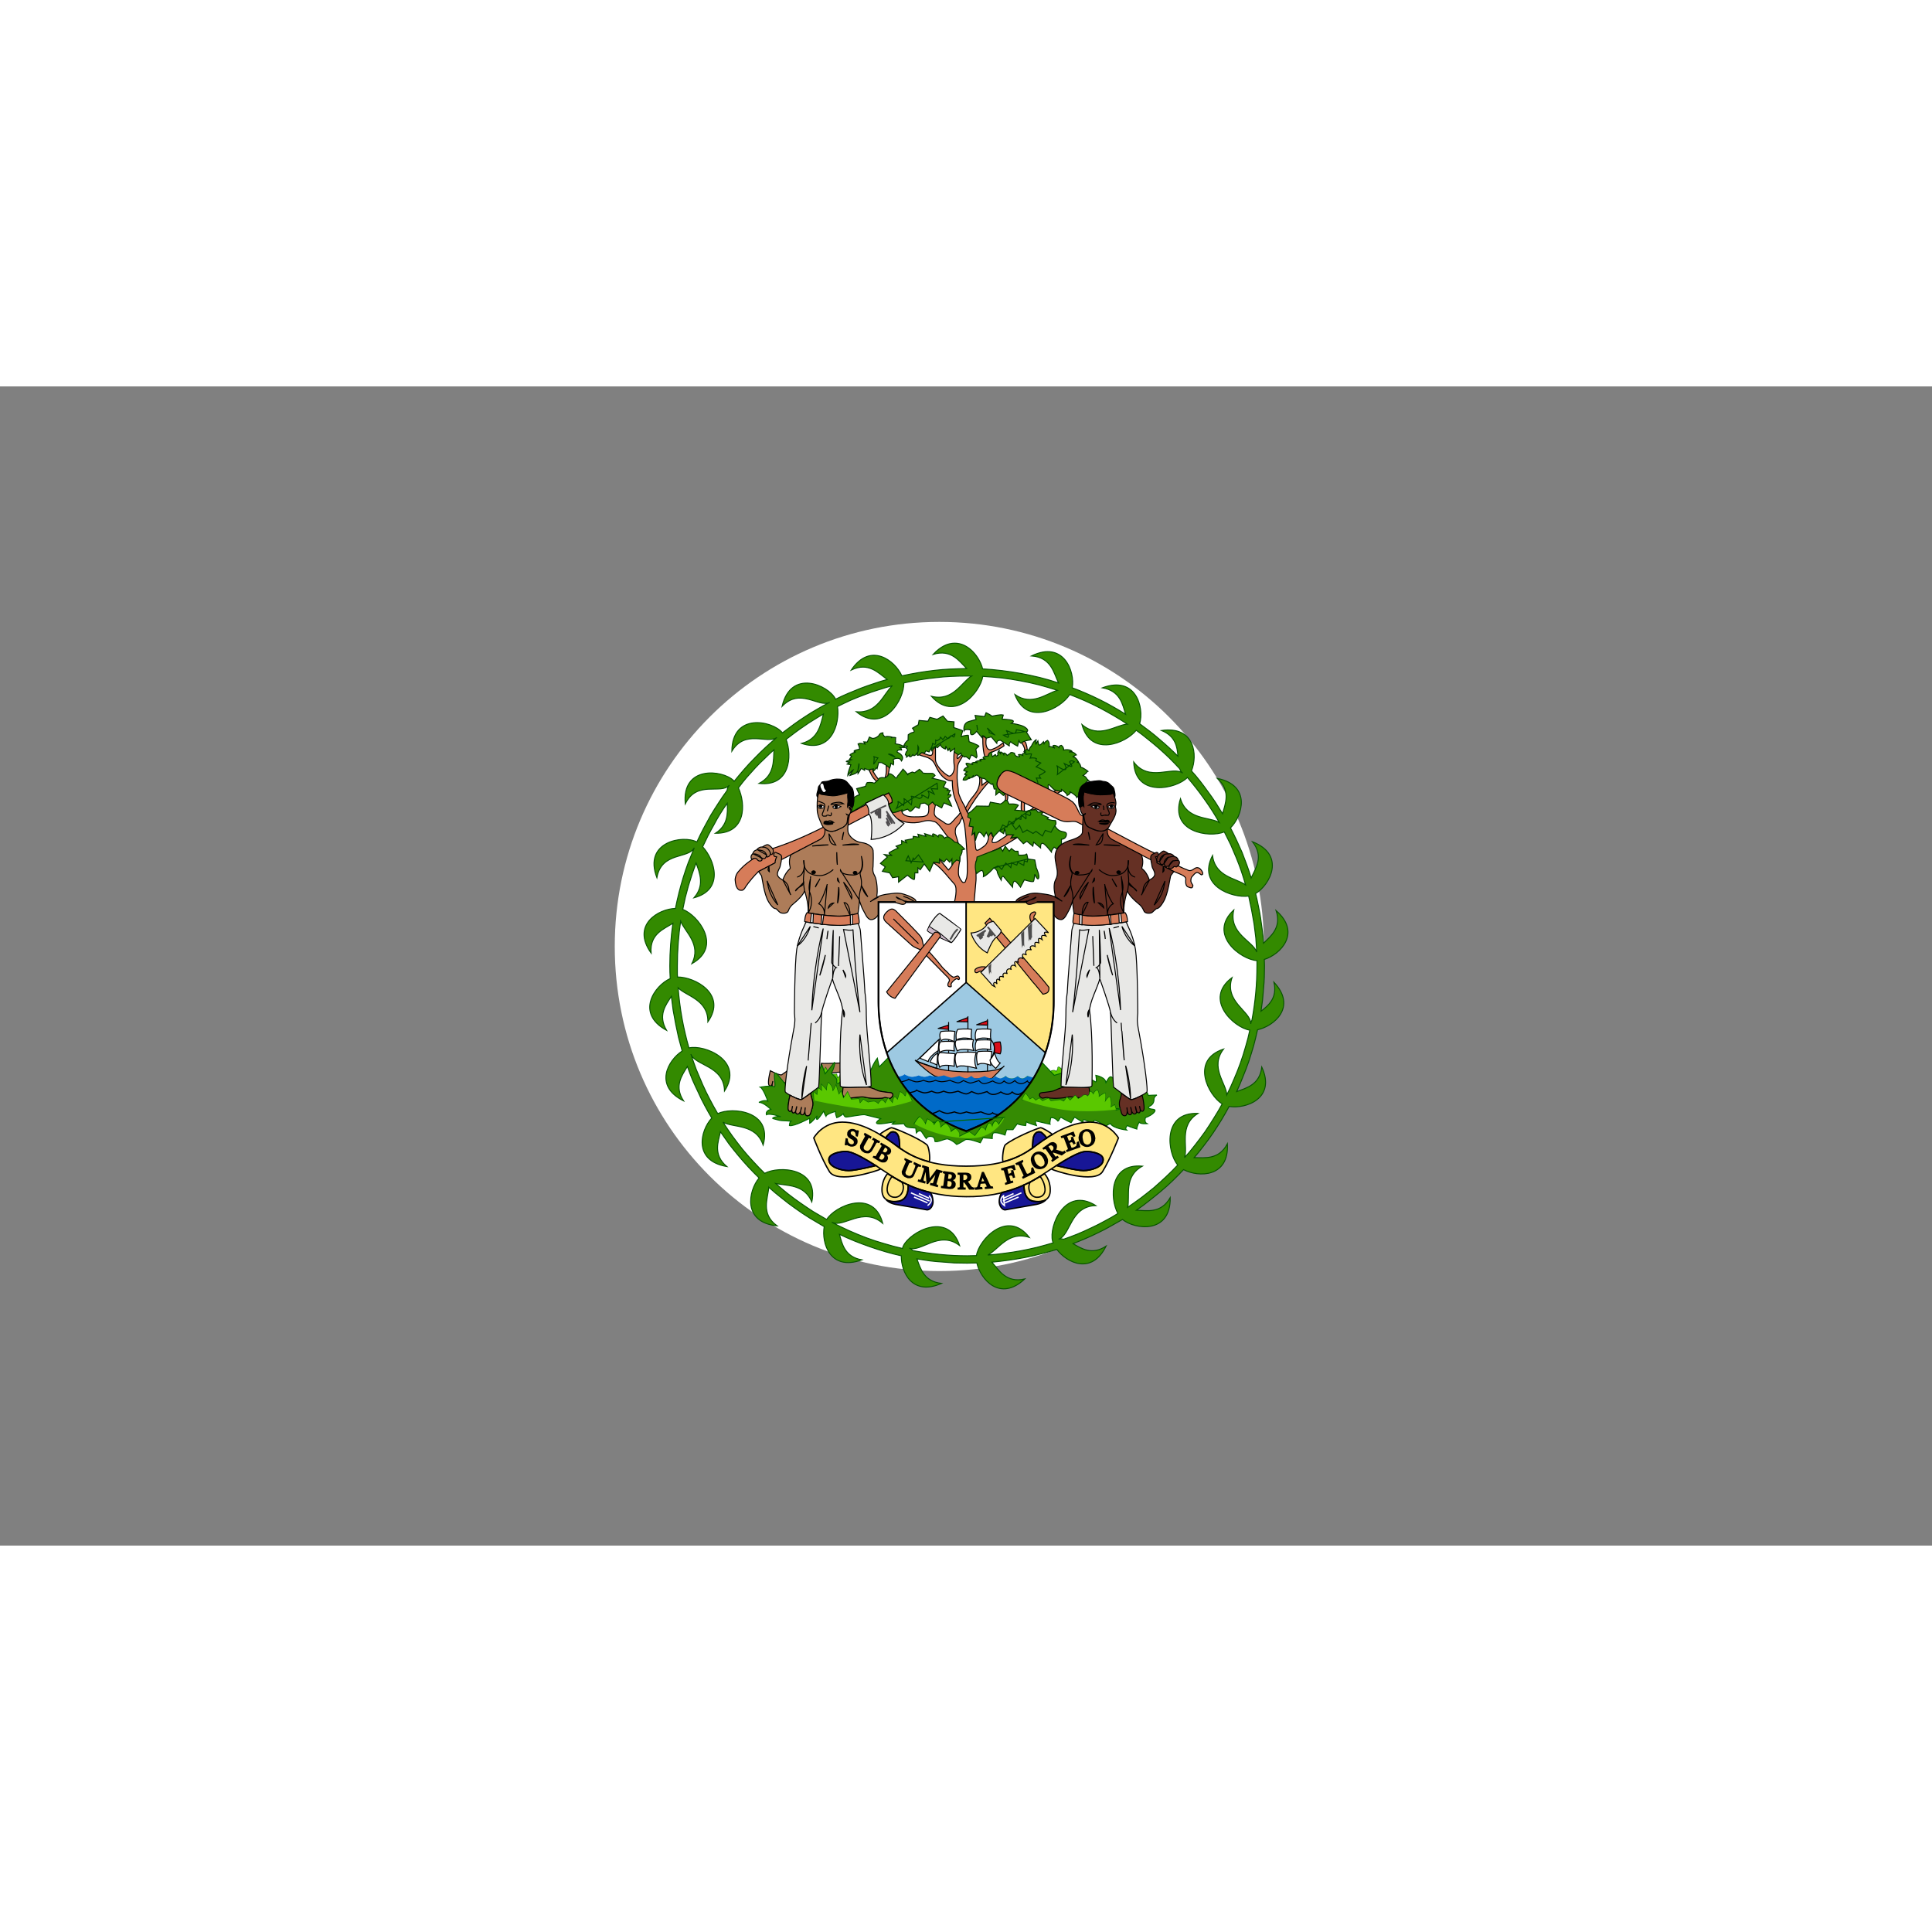 <svg version="1.2" xmlns="http://www.w3.org/2000/svg" viewBox="0 0 1000 600" width="50" height="50">
	<rect x="0" y="0" width="1000" height="600" fill="#808080" stroke="none"/>
	<title>bz-svg</title>
	<style>
		.s0 { fill: #ffffff } 
		.s1 { fill: #ad7d5a;stroke: #000000;stroke-width: .5 } 
		.s2 { fill: none;stroke: #006600;stroke-width: .5 } 
		.s3 { fill: #5ac800 } 
		.s4 { fill: #66ff66 } 
		.s5 { fill: none } 
		.s6 { fill: #d67c59;stroke: #000000;stroke-width: .5 } 
		.s7 { fill: #338a00;stroke: #003300;stroke-width: .5 } 
		.s8 { fill: none;stroke: #004b00;stroke-width: .5 } 
		.s9 { fill: #9dc9e2 } 
		.s10 { fill: #ffffff;stroke: #000000;stroke-width: .7 } 
		.s11 { fill: #ffe682;stroke: #000000;stroke-width: .7 } 
		.s12 { fill: none;stroke: #000000;stroke-linecap: round;stroke-width: .5 } 
		.s13 { fill: #d90f19;stroke: #000000;stroke-linejoin: round;stroke-width: .5 } 
		.s14 { fill: #ffffff;stroke: #000000;stroke-linejoin: round;stroke-width: .5 } 
		.s15 { fill: #ffffff;stroke: #000000;stroke-linecap: round;stroke-linejoin: round;stroke-width: .5 } 
		.s16 { fill: #ffffff;stroke: #000000;stroke-width: .5 } 
		.s17 { fill: #006ac8 } 
		.s18 { fill: none;stroke: #000000;stroke-width: .5 } 
		.s19 { fill: #006ac8;stroke: #000000;stroke-width: .6 } 
		.s20 { fill: #e8e8e6;stroke: #000000;stroke-width: .5 } 
		.s21 { fill: #ccb8c8 } 
		.s22 { fill: none;stroke: #000000;stroke-width: .4 } 
		.s23 { fill: #4d4d4d } 
		.s24 { fill: none;stroke: #4d4d4d;stroke-width: .9 } 
		.s25 { fill: none;stroke: #4d4d4d;stroke-linecap: square;stroke-width: .9 } 
		.s26 { fill: #358b03;stroke: #006600;stroke-width: .5 } 
		.s27 { fill: none;stroke: #4d4b4d;stroke-width: .8 } 
		.s28 { opacity: 1;fill: #ad7c59;stroke: #000000;stroke-width: .5 } 
		.s29 { fill: #000000;stroke: #000000;stroke-width: .5 } 
		.s30 { fill: #ffffff;stroke: #ffffff;stroke-width: .5 } 
		.s31 { fill: #ffffff;stroke: #000000;stroke-linecap: round;stroke-linejoin: round;stroke-width: .4 } 
		.s32 { fill: #000000;stroke: #000000;stroke-width: .4 } 
		.s33 { fill: #653024;stroke: #000000;stroke-width: .5 } 
		.s34 { fill: #ad7c59;stroke: #000000;stroke-linecap: round;stroke-linejoin: round;stroke-width: .5 } 
		.s35 { fill: #ad7c59;stroke: #000000;stroke-linecap: round;stroke-width: .5 } 
		.s36 { fill: #653024;stroke: #000000;stroke-linecap: round;stroke-width: .5 } 
		.s37 { fill: #653024;stroke: #000000;stroke-linecap: round;stroke-linejoin: round;stroke-width: .5 } 
		.s38 { fill: #653024 } 
		.s39 { fill: #ffe682 } 
		.s40 { fill: #171696 } 
		.s41 { fill: none;stroke: #000000;stroke-width: .7 } 
		.s42 { fill: none;stroke: #ffffff;stroke-width: .7 } 
		.s43 { fill: #000000;stroke: #000000;stroke-width: .7 } 
		.s44 { fill: none;stroke: #000000;stroke-width: .9 } 
		.s45 { fill: #338a00;stroke: #075400;stroke-width: .5 } 
	</style>
	<g id="Layer">
		<path id="Layer" class="s0" d="m486.2 457.9c-92.9 0-168-75-168-168 0-92.9 75.1-168 168-168 92.9 0 168 75.1 168 168 0 93-75.1 168-168 168z"/>
		<path id="Layer" class="s1" d="m398.7 354.2c-0.2 1.2-0.7 2.8-0.9 4.9 0 0.5-0.4 2.9 0.9 3 1 0.1 1.3-2.5 1.3-2.5 0 0-0.9 2.9 0.3 3.3 1.6 0.3 1.8-3.2 1.8-3.2-0.2 1-1.3 3.5 0.3 3.8 1.6 0.3 2.1-3.5 2.1-3.5 0 0-1.4 3.8 0.3 3.9 1.5 0.1 1.5-3.7 1.5-3.7 0 0-0.8 4.5 1.4 4.1 1.2-0.2 1.4-1.7 1.7-2.6 0.4-1.4 1.2-3.1 0.2-5.9-0.7-2.1-0.5-2.7-0.5-2.7 0 0-2.5 1.9-4.5 3.2-0.9 0.5-5.9-2.1-5.9-2.1zm26.7-3.9c-0.5-0.3-0.4 1.6-0.6 2.5-0.1 0.9 0.2 2.9 3.3 2.8 3-0.3 6-0.9 7.9-0.5 1.9 0.6 4.8 0.6 6.3 0.6 1.6 0 2.6-0.1 3.3-0.4 0.6-0.3 2 0.4 2.6 0.4 0.7 0 1.7-1 1.6-1.7-0.1-1.2-1.2-1.2-2.7-1.3-1.5-0.1-3.5-0.4-4.5-0.8-1-0.3-2.8-1.3-5.1-1.8 0 0-4.4 0.2-5.3 0.2-0.9 0-6.3 0.3-6.8 0z"/>
		<path id="Layer" fill-rule="evenodd" class="s2" d="m410.7 356.8l-0.2-4.2 1.7 1.4 0.5-3.2c0.7-0.1 1.9 1.3 1.9 1.3l-0.2-3.2 2.7 2.9c0 0-0.2-2.4 0.7-3.9 0 0 2 1.8 2 3.8 0 1.7 1.7-2.5 1.7-2.5 0.5 1.5 1.5 4.6 1.5 4.6l1.2-1.7 1 3.7 2.2-3.2 1.7 3.7 3.9-0.3 0.5 2.2 1.7-1.9 2.3 1.5c0 0 1.9-0.6 2.9-0.6 1 0 2.2 1.3 2.2 1.3 0 0 0.7-1.3 1.4-1.7 0.8-0.5 1.8 0.7 2 1.4l1.5-2.6c0 0 1.9 1.9 2.2 2.6 0 0 0.3-2.2 0.7-2.9 0.5-0.7 1.2 0.3 1.8 1.2l1.1-3.9c0 0 1.3 0.2 2.2 1.7 1 1.5 1-2.2 1-2.2 0 0 2.2 2.9 2.8 4.9m54.8-0.7c0 0 0.8-2 1.8-3 0 0 1.9 2.3 1.9 3 0 0 0.5-0.3 1.5-1l1.5 1.5 1.7-1.2 1.7 1.4 3-1.2 1.2 1.2 4.6-0.5 1.8 0.7 1.6-2.1 1.5 1.7 2.5-2.5c0 0 1.2 1 1.5 1.7 0 0 2-1 2.4-1.7 0 0 1.9-0.7 2.2 0.5 0 0 1.2-1 1.1-2-0.1-1 1.4-0.2 1.8 1 0 0 0.6-2 2-2.1 0 0 1 1.1 0.8 3.3 0 0 2.1-1.7 3.1-1.9 0 0 0.5 2.5-0.2 4.7 0 0 2.3-3.8 2.7-2.5 0.2 0.7 0.7 3.2 0.2 4.9l2-1.3 0.5 1.8zm46.4 4.5l2.4 0.2-2.2 0.4zm-100 7.7c0 0 1.6-2.7 2.6-3.5 0 0 1.7 1.3 2.6 3.1zm5.2-0.3l0.6-0.1c-0.2 0.6-0.3 0.9-0.3 0.9q-0.1-0.4-0.3-0.8zm1.3-1.9c0 0 1.5 0.6 2.4 1.6l-3.1 0.2c0.1-0.5 0.4-1.2 0.7-1.8zm2.4 1.6l1.8-0.1c-0.5 0.7-1 1.5-1 1.5-0.1-0.5-0.4-1-0.8-1.4zm2.6-0.8c0.3-0.2 0.6 0.1 0.8 0.6l-1.6 0.1c0.3-0.3 0.5-0.6 0.8-0.7zm0.8 0.6l32.3-2.2c-1.2 0.8-2.8 3.8-2.8 3.8 0-1-1.4-2-1.4-2-1.5 0.5-1.8 3.2-1.8 3.2 0-1-1-2.6-1.7-2.1-0.7 0.3-1.6 3.8-1.6 3.8 0-1.2-2-1.9-2-1.9-0.8 1.1-3.2 4.3-3.2 4.3l-2.7-2c-3 0.8-5.4 3.1-5.2 2 0.6-2-1.6-3.4-1.6-3.4-0.7-0.3-2.5 1.4-2.5 1.4-0.5-3.1-2.4-4.1-2.4-4.1-1 0.1-2.8 2-2.8 2 0-0.9-0.2-2.1-0.6-2.8z"/>
		<path id="Layer" class="s3" d="m410.7 356.8l-0.2-4.2 1.7 1.4 0.5-3.2c0.7-0.1 1.9 1.3 1.9 1.3l-0.2-3.2 2.7 2.9c0 0-0.2-2.4 0.7-3.9 0 0 2 1.7 2 3.8 0 1.7 1.7-2.5 1.7-2.5l1.5 4.6 1.2-1.7 1 3.7 2.2-3.2 1.7 3.7 3.9-0.3 0.5 2.2 1.7-1.9 2.3 1.5c0 0 1.9-0.6 2.9-0.6 1 0 2.2 1.3 2.2 1.3 0 0 0.7-1.3 1.4-1.7 0.8-0.5 1.8 0.7 2 1.4l1.5-2.6c0 0 1.9 1.9 2.2 2.6 0 0 0.3-2.2 0.7-2.9 0.5-0.7 1.2 0.3 1.8 1.2l1.1-3.9c0 0 1.3 0.2 2.2 1.7 1 1.5 1-2.2 1-2.2 0 0 2.2 2.9 2.8 4.9 0 0-15.1 5.2-25.8 3.8-12.5-1.7-22.8-4-22.8-4m103.4-0.5c0 0 0.8-2 1.8-3 0 0 1.9 2.3 1.9 3 0 0 0.5-0.3 1.5-1l1.5 1.5 1.7-1.2 1.7 1.4 3-1.2 1.2 1.2 4.6-0.5 1.8 0.7 1.6-2.1 1.5 1.7 2.5-2.5c0 0 1.2 1 1.5 1.7 0 0 2-1 2.4-1.7 0 0 1.9-0.7 2.2 0.5 0 0 1.2-1 1.1-2-0.1-1 1.4-0.2 1.8 1 0 0 0.6-2 2-2.1 0 0 1 1.1 0.8 3.3 0 0 2.1-1.7 3.1-1.9 0 0 0.5 2.5-0.2 4.7 0 0 2.3-3.8 2.7-2.5 0.2 0.7 0.7 3.2 0.2 4.9l2-1.3 0.7 2.5 2.2-0.4c0 0-12.9 1.9-25.1 0.8-12.2-1.2-23.7-5.5-23.7-5.5zm-9 9.1c0.6-0.4-4 9.5-15.3 10.1-15.8 0.7-29.2-7.1-29.2-7.1 0 0 1.6-2.8 2.6-3.5 0 0 2.2 1.7 2.9 3.9 0 0 0.3-1.4 1-2.7 0 0 2.8 1.3 3.2 3 0 0 1-1.7 1.7-2.2 0.8-0.5 1.5 1.9 1.5 3.4 0 0 1.7-1.8 2.7-1.9 0 0 2 0.9 2.5 4.1 0 0 1.8-1.8 2.5-1.5 0 0 2.2 1.5 1.6 3.5-0.3 1.1 2.2-1.3 5.2-2l2.6 2c0 0 2.5-3.3 3.2-4.4 0 0 2 0.7 2 1.9 0 0 1-3.5 1.7-3.8 0.7-0.5 1.7 1.1 1.7 2.1 0 0 0.3-2.7 1.7-3.2 0 0 1.5 1 1.5 2 0 0 1.5-3 2.7-3.7z"/>
	</g>
	<path id="Layer" class="s4" d="m531.6 183.3c0 0-1.1-0.1-2.2-0.9 0 0 2.2 0.9 2.2 0.9z"/>
	<g id="Layer">
		<path id="Layer" fill-rule="evenodd" class="s2" d="m531.6 183.3c0 0-1.1-0.1-2.2-0.9"/>
		<path id="Layer" fill-rule="evenodd" class="s5" d="m507 202.1l1.2 0.7 1.4 0.2c0 0 1.4 1.3 3 2.6 1.2 1 1.2-0.2 1.2-0.2l0.8 3h1c0 0-0.2 2-0.2 3.1l1.8-1.6 2 1.9c0 0 1.6-1.4 2.3-1.4 0.8 0 1.1-0.7 1.1-0.7h0.1c-5.1-2.4-7.3-4.9-5.7-7.4 2.4-4.3 6.5-1.6 7.8-1l18.5 9.9c0 0 1.2-0.8 0.3-1.5-0.9-0.8-1.3-2.7-1-3.5 0.3-0.7 2.4 2.4 3.4 2.7 1.1 0.3 3.4 0.7 3.4 0.7l-0.1-1c0 0 3.1 2.1 3.1 3.2 0 0 2.2-1.2 1.4-1.9-0.8-0.6 3.3 1.7 3.6 2.9l0.9-1c-0.1 0 0.3-3 1.3-4.4 1-1.4 2-1.8 2-1.8 0 0 0.9-1.6 1.9-1.6 0 0-1-0.7-1.3-1.5-0.5-0.7-1.6-1.1-1.6-1.1 0 0 1.4-1 1.8-1.5 0.3-0.6 0.7-0.7 0.7-0.7 0 0-2.2-1.8-3.7-2.1 0 0-0.1-2.4-2-2.6h0.9c0 0-1.4-2.7-2.8-2.8 0 0 0.9-0.9 1.6-1 0 0-1.6-2.1-3.8-1.4l1.5-0.5c0 0-1.1-1.2-4.3-0.6 0 0 0.3-1.3-1.1-2.4 0 0-1.3 0.1-1.3 1.1 0 0-1.1-1.1-2.5-1.1-1.5 0 0.4 1.5 0.4 1.5 0 0-1.9-1.2-3-0.8 0 0 0.5-2.2-0.8-3.3 0 0-1.4 0.7-1.8 1.7l-0.4-1c0 0-1.9 2.3-2.2 1.6-0.3-0.3-0.6-1.9-0.6-1.9l-1.1 1.7 0.2-2.4c0 0-1.4 0.7-2.4 3.2 0 0-1.4 1.2-1.4 2.4 0 0-1-1.2-1.9 0-0.9 1.3 0 1 0 1 0 0-0.4 0.5-1.4 0.7l0.2 0.8c0 0-1.2-0.7-2.2-0.4l0.5 1.1c0 0-2.5 0.2-2.6-1.8 0 0-2-1-2.3 0.1 0 0-1.7 0-1.6 1 0 0-0.4-1-1.3-1.2-0.9-0.3-0.2 1.2-0.2 1.2 0 0-0.3-1.1-1.4-1.7-1.1-0.4-0.2 1.1-0.2 1.1 0 0-1.5-1.2-0.7-2.2 0 0-1.5 1.3-0.8 2.6l-1 0.6c0 0-0.4-0.4-0.3-0.8 0.1-0.4-1.6 1.1-1.6 1.1 0 0-1.1-2.5 0-2.5 0 0-1.9-0.1-2.1 2.1-0.3 2.1 0 0 0 0 0 0-1.3 0.1-2.4 0.5-1.2 0.4 0.8 1.2 0.8 1.2 0 0-1.8-0.3-2.8 0.2l0.7 0.9c0 0-0.7-0.7-2.3-0.1-1.7 0.5 0.4 0.8 0.4 0.8 0 0-1.7-0.4-2.6 0-0.9 0.3 0.3 1 0.3 1 0 0-3.1-1-3.6-0.7-0.5 0.3 1 1.8 1 1.8 0 0-1.9 0.5-2.3 1.9l1.8 0.7c0 0-0.8 0.4-1.2 1.1-0.4 0.8 1.2 0.4 1.2 0.4 0 0-2.1 1.5-2.1 2.7 0 0 1.5 0.5 2.6-0.7 1.2-1.1 0.4-0.7 0.4-0.7l0.1 0.7c0 0 2.2-0.9 2.2-1.5 0-0.5-0.4 0.8-0.4 0.8l2.2-1.2c0 0 1.4 1 1.4 1z"/>
		<path id="Layer" fill-rule="evenodd" class="s5" d="m505.2 172.4l-0.5-2.1c0 0 2.6 0 4.9 0.6l0.8-2c0 0 2.3 1.1 3.1 1.8 0 0 4.4-1.1 5.8-0.6l-0.6 2.1c0 0 4.1 0.2 5.4 0.7 1.2 0.5-0.6 1.5-0.6 1.5 0 0 4.7 0.6 6.7 1.8 2.1 1.3 2.1 2.3 1 2.6l2.6 4.1c0 0-4.1 0.5-4.9 1.5-0.7 1-1.5-1-1.5-1l-0.7 2.8c0 0-2.6-1.3-3.6-2.3 0 0-1.3 1.5-0.5 2.3 0 0-3.3 0-4.7-3 0 0-2-0.3-2 1.5 0 0-2.3-2.6-2.8-3.3l-2.6 0.7c0 0-0.7-1-1.7-1.3-1-0.2-0.3 1.3-0.3 1.3l-1.5-1.8-1.5-1.8c0 0-1.4 1.8-2.4 1.8-0.9 0-0.9-1.2-0.8-2.1 0.3-0.7-3-0.9-3.3 0 0 0-0.9-3.8 2.6-4.8 0 0 3.6-1 3.6-1z"/>
	</g>
	<g id="Layer">
		<g id="Layer">
			<path id="Layer" fill-rule="evenodd" class="s6" d="m528.8 184.5c0 0 0.6-1.3 1.7-0.6 0.9 0.8 1.2 4.1 1.2 4.1l-1.5 0.8c0 0 0.8-1.3-1.4-4.3zm-30.6 38.7c-1 0.8-1.1 2.1-1.6 2.9-0.5 0.7-1.9 1.8-2 2.9-0.2 1.2-0.3 1.9 0.2 3.5 0.5 1.5 2.9 8.2 1.9 13.3-1 5.2-0.6 7.4-0.2 8.1 0.3 0.8 1.5 2.9 2.1 2.9 1.6-0.2 0.9-0.7 1.5-1.7 1.4-2.4 0-21.5-0.7-26.8-0.3-2.4-1-4.7-1.7-6.2 0.3 0.6 0.5 1.1 0.5 1.1zm-1.4-3.1c-0.1-0.5-0.5-1.7-0.8-2.5-1.4-3.4-3.1-6.3-3.1-13.5 0 0-4.7 1.1-8.7-7.9-2.1-4.6-5.1-4.1-8.7-5.6l1.6-1.1c0 0 3 1.5 4.6 1.5 1.5 0 1-3 1-3l1.5-1.5v6.6c0 3.1 4.2 7.2 6.7 8.5 1.5 0.7 3.5-2.4 3-5.4-0.5-3.1 0-7.2 0-7.2l2.1 1.3c0 0-0.8 1.3-0.6 2.1 0.3 0.7 1.3-0.8 2.1-1.5 0 0 0.2 0.1 1 0.1 0 0-1.6 2.6-2.3 3.9-0.8 1.3-0.8 6.1-0.8 7.9 0 1.8 0.7 6 0.7 7.3 0 1 1.8 4.9 3.2 7.2 0.5 1 1.6 3.5 1.6 3.5 1.2 1.8 1.3 3 1.9 4.5 0.4 0.8 1.1 3 1.5 6.8 0.2 0.9 0.4 4.5 0.7 6.9 0.3 2.3 2.2 0.5 4.5-1.1 2.3-1.7 2.3-5.8 2.3-5.8 0 0 1.8-1.6 1.5-0.7-0.2 1 0.9 1.9 0.9 1.9-1.4 3.2-0.5 2.9 0.9 2.8 1.4-0.2 6.3-3.9 6.3-3.9 0.7-0.2 3.6-0.2 3.2 0-0.6 0.2-1.4 1.7-1.4 1.7l3.3-0.4c-1.2 0.8-5.4 3.3-6.4 3.9-1 0.7-6.2 3.1-8.3 4-2.2 0.9-6.5 3-6.7 5.2-0.1 2.2 0.3 8.1 0 10-0.2 1.9-0.9 10.3-0.9 10.3h-10.2c0 0 2-7.4-0.1-9.4-2-2.1-6.6-8.2-9.7-10.2-3-2 2-0.5 2-0.5v-2.1l4.7 5.6c0 0 8-7.1 0-16.8-2.6-3-5.2-7.7-7.2-8.2-2-0.5-3.1-1-6.6 0-3.6 1.1-12.3 1.1-15.9-4.6l3.1-0.5 2.5-1.1c0 0-1 3.7 6.2 3.7 7.1 0 8.2 0 7.6-6.7l2.1-1 1.5 1.5c0 0-1 3.6-0.5 5.1 0.5 1.5 3.1 2.6 5.1 4.1 0.8 0.7 1.5 0.8 2.1 0.8 0.8-0.1 1-0.1 2.1-1.3 1.8-1.9 1.4-1.8 3.1-3.3 0 0 0.7-1.1 1-1.4q-0.2-0.4-0.3-0.5zm0.3 0.5c0.1 0.3 0.4 0.8 0.6 1.5-0.2-0.8-0.6-1.6-0.6-1.6q0 0 0 0.1zm52-11l-4.4 2.5-1.8-0.8 3.6-2.2c0 0 2.6 0.5 2.6 0.5zm-28.9 4.7c0 0 0.8-1-0.3-3.3l1.5-0.5c0 0 0.6 1.8-0.1 3.8 0 0-1.1 0-1.1 0z"/>
			<path id="Layer" fill-rule="evenodd" class="s6" d="m499.7 218.2c0.4-0.4 1.1-1.8 1.8-3 1.1-1.9 2.5-3.1 4-5.4 1.4-2.2 2-5.5 1.4-7.7l1.3 0.7 0.1 3.6c0 0 1.8-1.5 2.6-1.9l0.8 0.4c0 0-5.7 5.9-11.1 15.4 0 0-0.9-2.1-0.9-2.1zm-48.1-20.2c0 1.8 3.5 5.9 3.5 5.9l-1.5 0.4c-2.3-1.9-3.1-4.5-3.8-5.8zm7.1-1.9q0 0 0 0 0 0 0 0zm0 0c0 0.1 1.5 0.8 1.5 0.8 0.3 1.8-0.8 5.1-0.8 5.1l-1.5 0.8c1.2-1.8 0.8-6.6 0.8-6.7zm51.8-14c-0.7 3.9 0.5 5.6 1.5 5.9 1.1 0.3 1.8-0.3 3.1-0.8 1.3-0.5 4.1-2.7 4.1-2.7l0.5 1.5c-1.8 1.5-5.4 3-6.9 3.5-1.5 0.6-1.2 1.8-1.2 1.8l-1.8 0.6c-1.4-4.2-1.1-11-1.1-11zm20.4 31.7c-1 0.5-0.6 6.3-0.6 6.3l-1.7-0.4c-0.2-2.1 0.2-7 0.2-7 0 0 2.1 1.1 2.1 1.1zm7 3.3c-1.5 1.5-2.4 2-2.4 2l-3 0.6c1.9-0.5 3.6-3.4 3.6-3.4 0 0.1 1.8 0.8 1.8 0.8zm-5.7 2.7l0.3-0.1q-0.2 0-0.3 0.1z"/>
		</g>
		<g id="Layer">
			<path id="Layer" class="s7" d="m507 202.1l1.2 0.7 1.4 0.2c0 0 1.4 1.3 3 2.6 1.2 1 1.2-0.2 1.2-0.2l0.8 3h1c0 0-0.2 2-0.2 3.1l1.8-1.6 2.1 1.8c0 0 1.5-1.3 2.2-1.3 0.8 0 1.1-0.7 1.1-0.7h0.1c-5.1-2.4-7.2-4.9-5.7-7.4 2.4-4.3 6.5-1.6 7.9-1l18.4 9.9c0 0 1.2-0.8 0.4-1.5-1-0.8-1.4-2.7-1.1-3.5 0.3-0.7 2.4 2.4 3.4 2.7 1.1 0.3 3.4 0.7 3.4 0.7v-1c0 0 3 2.1 3 3.1 0 0 2.2-1.1 1.4-1.8-0.7-0.6 3.3 1.7 3.6 2.9l0.9-1c-0.1 0 0.3-3 1.3-4.4 1-1.4 2-1.8 2-1.8 0 0 1-1.6 1.9-1.6 0 0-1-0.7-1.3-1.5-0.5-0.7-1.6-1.1-1.6-1.1 0 0 1.4-1 1.8-1.5 0.3-0.6 0.7-0.7 0.7-0.7 0 0-2.2-1.8-3.7-2.1 0 0-0.1-2.4-2-2.6h0.9c0 0-1.4-2.7-2.8-2.8 0 0 0.9-0.9 1.6-1 0 0-1.6-2.1-3.8-1.4l1.5-0.5c0 0-1.1-1.2-4.3-0.6 0 0 0.3-1.3-1.1-2.4 0 0-1.3 0.1-1.3 1.1 0 0-1.1-1.1-2.5-1.1-1.5 0 0.4 1.5 0.4 1.5 0 0-1.9-1.2-3-0.8 0 0 0.5-2.2-0.8-3.3 0 0-1.4 0.7-1.8 1.7l-0.3-1c0 0-1.9 2.3-2.3 1.6-0.3-0.3-0.6-2-0.6-2l-1.1 1.8 0.2-2.4c0 0-1.4 0.7-2.4 3.2 0 0-1.3 1.2-1.3 2.4 0 0-1.1-1.2-2 0-0.9 1.3 0 1 0 1 0 0-0.4 0.5-1.4 0.7l0.2 0.8c0 0-1.2-0.7-2.2-0.4l0.5 1.1c0 0-2.5 0.2-2.6-1.8 0 0-2-1-2.3 0.1l-1.5 1c0 0-0.5-1-1.4-1.2-0.9-0.3-0.2 1.2-0.2 1.2 0 0-0.3-1.1-1.4-1.7-1.1-0.4-0.2 1.1-0.2 1.1 0 0-1.5-1.3-0.7-2.2 0 0-1.5 1.3-0.8 2.6l-0.9 0.6c0 0-0.5-0.4-0.4-0.8 0.1-0.4-1.6 1.1-1.6 1.1 0 0-1.1-2.5 0-2.5 0.1 0-1.8-0.1-2.1 2.1 0 0-1.3 0.1-2.4 0.5-1.2 0.4 0.9 1.2 0.9 1.2 0 0-1.9-0.3-2.9 0.2l0.7 0.9c0 0-0.7-0.7-2.3-0.1-1.7 0.5 0.4 0.8 0.4 0.8 0 0-1.7-0.4-2.6 0-0.9 0.3 0.3 1 0.3 1 0 0-3.1-1-3.6-0.7-0.5 0.3 1 1.8 1 1.8 0 0-1.9 0.5-2.3 1.9l1.8 0.7c0 0-0.8 0.4-1.2 1.1-0.4 0.8 1.2 0.4 1.2 0.4 0 0-2.1 1.5-2.1 2.7 0 0 1.5 0.5 2.6-0.7 1.2-1.1 0.4-0.7 0.4-0.7l0.1 0.7c0 0 2.2-0.9 2.2-1.5 0-0.5-0.4 0.8-0.4 0.8l2.2-1.2 1.4 1q0 0 0 0z"/>
			<path id="Layer" class="s7" d="m505.2 172.4l-0.5-2.1 4.9 0.6 0.8-2c0 0 2.3 1.1 3.1 1.8 0 0 4.4-1.1 5.8-0.6l-0.6 2.1c0 0 4.1 0.2 5.4 0.7 1.2 0.5-0.6 1.5-0.6 1.5 0 0 4.7 0.6 6.7 1.8 2.1 1.3 2.1 2.3 1 2.6l2.6 4.1c0 0-4.1 0.5-4.9 1.5-0.7 1-1.5-1-1.5-1l-0.7 2.8c0 0-2.6-1.3-3.6-2.3 0 0-1.3 1.5-0.5 2.3l-4.7-3c0 0-2-0.3-2 1.5 0 0-2.2-2.6-2.8-3.3l-2.6 0.7c0 0-0.7-1-1.7-1.3-1-0.2-0.3 1.3-0.3 1.3l-1.5-1.8-1.5-1.8c0 0-1.3 1.8-2.4 1.8-0.9 0-0.9-1.2-0.7-2.1 0.2-0.7-3.1-0.9-3.4 0 0 0-0.9-3.8 2.6-4.8 0 0 3.6-1 3.6-1zm-18.4 13l-1.6 1.6-1-0.5-1.9 2.1-0.4-1.2-1 1.8-1.6-0.6-0.8 1.2-1.4-0.3c0 0-1.2 1.2-2 1.5-0.8 0.1 0-1.8 0-1.8 0 0-1.1 1.9-2 1.9-0.7 0-0.5-0.8-0.5-0.8 0 0-0.4 1.2-1.4 1.4-0.8 0.1-0.5-0.9-0.5-0.9l-1.5 1.1v-0.9l-0.6-0.3c0 0 0.3-1.7 1-2.1 0.7-0.4-0.7-1.5-0.7-1.5l0.7-0.8c0 0-1.9-0.5-1.9-0.1 0 0 1-2.5 2.3-3l0.1-2.9c0 0 1.3-1.1 2.5-1.2 1.4-0.2-0.3-2.2-0.3-2.2l3-1.8 0.4-2.2 4.6 0.4 1-2 3.7 1 3.1-1.7 2.3 2.7 3.4 0.3c0 0-0.1 2.4-0.1 3 0 0 4.1 1.3 4.6 1.6 0 0-0.8 2.5-0.8 3 0 0 2.9-0.8 3.7-0.6 0 0 0.3 2.7 0.4 3.3 0 0 4.8 1.6 5.1 2.4 0 0-1 0.7-1.6 1.5 0 0 0.6 3 0.6 3.9l-0.4 0.6c0 0-1.4-1.3-2.6-1.5l-0.9 2.1-1.7-1.2-1.1 0.1c0 0-0.8-1-1.5-1l-0.1-1-1.3 0.9c0 0-2.1-1.1-2.1-1.7 0-0.6 0.1-1.6 0.1-1.6l-2.2 1.6c0 0-0.5-1.2-0.4-1.7 0.1-0.4-0.8 1.2-0.8 1.2 0 0-1.2-2-1.1-2.4l-0.3 1.6c0 0-2.2-0.7-2.5-2.2q0-0.1 0-0.1z"/>
			<path id="Layer" fill-rule="evenodd" class="s7" d="m454.8 194.7l-0.8 3.1c0 0-0.5-0.8-0.7 0-0.3 0.7-1.5 1.5-1.5 1.5l0.3-1.3-1.6 0.2c0 0-0.1 0.3-0.7 0.3-0.6-0.1-2.3-0.7-2.3-0.7v0.9c0 0-1.9-1.3-2-0.6-0.2 0.6-1.4 2.3-1.4 2.3l-0.1-1.6c0 0-0.3 0.5-0.6 1.1-0.3 0.5-3.5 1.5-3.5 1.5l1.7-2.9c-0.6 0.2-2.8 2.9-2.8 2.9 0.1-1.8 1.6-5.6 1.6-5.6l-1.9-0.3 1.2-1c0 0-2.4-0.2-1.5-0.5 0.8-0.3 2.4-0.8 2.4-0.8l-0.9-0.2 1.1-1.5-0.9-0.7c0.5-0.8 3-1.6 3-1.6 0 0-1.3-0.2-0.7-0.6 0.4-0.4 2.6-0.8 2.6-0.8 0.3-1.1-0.7-2.7-0.7-2.7 0.8-0.8 3.6 0 3.6 0l-0.6-1.1 1.8 0.1 1.1-2.6c0 0 1.4 0.7 1.7 0.7 1.8 0 3.2-1.5 3.2-1.5 0.6-1.5 2.1-1.4 2.1-1.4-0.2 1.5 1.2 2.1 1.2 2.1 0.9-0.6 3.4 0.1 3.4 0.1l-0.4 0.4c1.1-0.5 2.4-0.1 2.4-0.1 0 0-0.2 1.7 0 2.2 0.1 0.5-1.3 0.8 1 1.2 2.3 0.3 4 1.7 4 1.7h-2.7c0.7 0.4 0.8 1.3 0.8 1.3-2.7-0.4-2.3 1.1-2.3 1.1 4.5 2.1 2.2 4.6 2.2 4.6-0.9-2.6-4.8-0.9-4.3-0.5 0.6 0.6 0.1 2.5 0.1 2.5l-1.5-1c0.5 0.7-0.5 2.8-0.5 2.8 0-0.9-4-2.9-4-2.9 0-0.1-1.6-0.1-1.6-0.1zm-11.4 13.5q0 0 0 0zm0 0l4.6-1.2c0.1-0.8 0.8-1.9 0.8-1.9 0 0 2.3-0.4 3.7 0.3 0 0 2.3-1.7 2.4-2.4 0.2-0.5 2.3-0.7 2.6-0.4 0.4 0.2 2.2-0.7 2.5-1.8 0.3-0.9 2.3 0.3 3.2 1.5 0.9 1.1 1.3-0.5 1.3-0.5 0 0 2.5-3 2.9-3.7 0 0 2 2 2.3 2.7 0.3 0.9 0.3-0.3 0.3-0.3l2.2-0.9 1.2 0.4 2.5-1.8c0 0 1.6 1.4 1.7 1.8 0.2 0.4 4.1 0.3 4.9 0.3 0.8 0 1.5 1.1 1.5 1.1l-1.5 1.4c0 0 6.6 1.4 7.1 2l-1.3 2.7 2.5 1-0.5 0.6h1.5l-1.1 2.3c0 0 1.1-0.4 1.5 0 0.4 0.4-1.5 1.9-1.5 1.9 0 0 1.3 2.2 1.9 4l-4-1.7c0 0-1.1 2.1-1.1 2.5 0 0.4-2.3-1.4-3.3-1.5-0.8-0.2-1.5-1.5-1.5-1.5l-2.2 1.8-1.7-1.2c0 0-2.5 0-2.5 0.7 0 0.9-0.6 2-0.6 2l-2-0.8c0 0-1.7 2.3-2.7 2.4l-1.2-1.2c0 0-2.8 0.9-2.8 1.3 0 0.5-0.1-0.9-0.1-0.9l-2.5 0.9-2.4 0.6c0 0-1.9-2.9-2-4.5l1.8-1-1.8-4.8-2.6 1.4-0.2-0.4-9 4.2-0.1 0.4-7.5 4.5c0 0 0.6-1.7 0.2-2.7 0 0 1.3 0.3 1.1-4.9 0 0 1.8-1.4 3-1.5zm0 0q0 0 0 0zm0 0q0 0 0 0zm39.9 38l-2.1 4.8-2.8-3.8-2.1 3-1.2-1v2.6h-1.6c0 0 0 2.5-0.2 3.3-0.3 0.8-3.6-2.1-3.6-2.1l-4.6 3.6v-2.8l-3.1 0.5-1.5-2.5-3.8-0.8 1.5-2.3-2.5-1.8 3.6-3.3-1.6-1.3 4.1 0.5c0 0-2.3-1-1.5-1.5 0.8-0.6 4.6-2.4 4.6-2.4l-1.1-0.9 2.9-1.1v-1.8l2.5 1.1-0.7-1.3 4.1-0.8 0.1-1.2 2.9 0.4-0.5-1.5 4.1 1.1-0.6-1.4 4.4 1.4c0 0-0.9-1.7 0.4-1.2 1.2 0.5 2.2 1.4 2.2 1.4 0 0 0-1.3 1.2-1 1.3 0.3 2.1 1.8 2.1 1.8 0 0 0.7-1 2-0.6 1.3 0.6 3.3 2.6 3.3 2.6 0 0 1 0 1.8 0.6 0.8 0.4 3.3 3 3.3 3l-1.5 0.5c0.8 0.6-1 3.6-1 3.6v2.2l-1.6-0.7-2.5 2.3v-2.8l-1.1 1.7-1.7-1.7-1.3 1.6-2.3-1.6v2c0 0-3-0.4-3-0.4zm21.6-11.1l-0.4-4.3-1.4 1.3 0.6-4.1-2.1-0.4 0.8-3.9-1.5-0.8 0.3-1.9 1.6-1.1 2.7-2.7 6.4 0.1 0.7-2.1 4.6 0.8c0.7 0.8 3.1-1.7 3.1-1.7h1l1 1.9c0 0 3.3-0.4 4.8 0.6l-1.8 2.5 3.4 0.3 2.2 0.4 2.4-0.7 3.1-0.2 0.7 1.2h2.9l-1 1.2 3.7 1.7-0.7 0.7c0 0 2.1 0.8 3.6 0.8h0.7c0 0 0.8 1.8-0.3 2.6 0 0 1.1 2.5 3.4 3 2.2 0.5 2.2 0.5 2.5 1 0.3 0.5 0 3.1-2.5 3.1v2.5c0 0-2 1.8-2.3 2.6l-1.5-1c0 0-1.4 1.5-1.4 2.5 0 0-3.3-4.3-4.5-4.5-1.3-0.3-1.1 2.4-1.1 2.4l-3.6-3-0.4 2.1-3.1-2.6-1.8 1.3-3.2-3.4-3.1 0.4 1.2-1.6h-3.8l-0.8-3.3-0.5 2.7-2.3-1.5-3 3.2c0 0-0.3-0.3-0.8-1.9-0.5-1.5-1.8 1.8-1.8 1.8l-1.1-2.3-1.2 2.3c0 0-1-1.8-2.1-2.3-0.9-0.5-2 2.8-2.3 4.3zm0.6 10l0.2-1.5 5.4-2.1 4.6-1.7 2.2-1 1.1 1.8 1.3-2.6 2.1 2.6 1.1-1.4 1.8 1.4h1.6l0.3 2c0 0 3.8 0.2 4-0.5 0.3-0.8 0.8 2.5 0.8 2.5l3.6 0.5 0.8 4.1c0 0 1.8 3.8 1.2 5.3-0.5 1.6-2-2-2-2 0 0-0.3 2.9-0.6 3.6-0.2 0.8-4.8-0.7-4.8-0.7l-2 3.8c0 0-2.1-3.1-3-3.1-1.1 0-1.1 3.1-1.1 3.1 0 0-3-3.6-4.4-5.2-1.2-1.5-1.5 1.6-1.5 1.6 0 0-2-3.4-2-4.3 0-1.1-1.8-2.1-1.8-2.1 0 0-3.1 3.6-5.4 4.6 0 0 0.3-2.3-0.5-3.1-0.7-0.7-3 1.5-3 1.5 0 0-1.6-3.5 0-7.1z"/>
		</g>
		<g id="Layer">
			<path id="Layer" fill-rule="evenodd" class="s8" d="m530.6 188.6l0.4 1.9c0 0 1.7-0.4 2.9-0.3 0 0-0.3 1.5-0.7 2.2 0 0 2.3-0.4 3.3 0.3l-0.4 1.1 2.6 1.1-2.4 2c0 0 3.9 1.5 4.7 2.6 0 0-2.6 1.8-2.9 1.7-0.4-0.2-0.1 0.8 0.5 1.6l-2.2-0.1c0 0 0.9 2 0.8 2.8-0.1 0.7-3.6 0.5-3.6 0.5m13.7-5.1c0 0 0.6-3.8-0.4-4.7 0 0 2.2 1.9 3.8 2.1zm3.5-2.6l1-0.7c0 0.5-0.2 0.8-0.8 0.8q-0.1 0-0.2-0.1zm0.1-3.1c0 0 1.3 0.7 2.5 1.2l-1.6 1.2c-0.1-0.9-0.9-2.4-0.9-2.4zm2.5 1.2l1-0.8c0.4 0.6 0.6 1.2 0 1.1-0.3 0-0.6-0.2-1-0.3zm0.2-2c0 0 0.6-1.3 2.5-0.1l-1.7 1.3c-0.3-0.6-0.8-1.2-0.8-1.2zm-41.6-15.2c0 0 0.1-0.9-0.3-1.3-2.1-3 1.9 1.8 3.1 2.4zm2.9 1.2l0.2 0.1q-0.1 0-0.2-0.1zm6.8-0.3c0.3 0.8 0.4 1.5 0 1.5-0.7 0-2.3-1.1-2.3-1.1zm-0.8-1.9c-0.4-0.4 2.7 1.2 3.9 1.4q0 0 0 0l-3.1 0.5c-0.2-0.9-0.6-1.8-0.8-1.9zm5.2-0.5c0 0 3.5 0.6 4.3 1l-5.1 0.8c0.7-0.4 0.8-1.8 0.8-1.8zm-0.8 1.8q-0.2 0.1-0.5 0.1zm-19.3-1.5c0 0-0.3-2-0.4-2.8zm-23.9 9.5c-0.2-0.4 0.9-2.1 0.5-2.9 0 0 0.6 0.6 1.3 0.7 0.6 0.1 0.4-2.2 0.4-2.2l0.7 0.3c0 0 2-0.9 1.7-1.7-0.4-0.8 1.3 1.1 1.3 1.1 0 0 1.1-1.1 1.1-1.6 0-0.4 1 0.8 1.3 1.1zm8.3-5.2l1.4-1c-0.1 0.8-1.4 1-1.4 1q0 0 0 0zm1.5-1.1c0-0.3 0.2-0.4 0.6-0.3l-0.7 0.4q0.1 0 0.1-0.1zm0.6-0.3l1.8-1.1c0.1 0.6-0.6 1.7-0.6 1.7 0 0-0.7-0.4-1.2-0.6zm-17.4 5.1c0.9 1.3 0 3.3 0 3.3zm-22.9 9.6c0.1-1 0.5-3.5 0.1-3.9-0.5-0.4 0.9 0.4 2.1 0.6zm7.6-5.3c1.8 0 2.4 0.6 3.6 1.7zm-15.2 4.9c0.2 0.9-0.2 2.5-0.5 3.2zm24.3 50.3l1.2-2.5 1.2 2.7zm2.4 0.2l0.7 0.1-0.4 0.8zm1.4-1.5l0.4 0.8 2.3-2.5 2.5 3.7-5.8-0.5zm44.7-14l1.6-3.2 1.7 0.9zm3.4-2.3l0.7-0.5-0.3 0.7zm1.5-2.9l1.5 0.9-2.3 1.5zm1.4 0.9l1.6-1.1-0.7 1.6zm2.2-2.4l0.9 0.3-1.5 1.1zm0.9 0.2l1.8-1.2-0.2 1.6zm1.8-1.7c0 0 0.2 0.1 0.4 0.2l-0.4 0.3zm0.3 0.2l3.5-2.4c2.1 0.9 0.6 2.4 0.6 2.4l-2.1-1c0 0 0.5 3.4 0 2.6-0.4-0.5-1.4-1.3-2-1.6z"/>
			<path id="Layer" fill-rule="evenodd" class="s8" d="m546 227.3l-2 3.5-3-1-1.4 2.9-3.4-2.4-1.5 1.1-3.1-1.8-2.2 1.3-1.7-3.7-1.9 2.2-2.3-3.3m-59.5-7.7c0 0 1.3-2.3 0.8-3.3-0.4-0.8 1.4 0.6 2.3 1.4zm3.1-2l0.8-0.4c-0.2 0.5-0.3 0.9-0.3 0.9 0 0-0.2-0.2-0.5-0.5zm0.8-2.9c-0.3-0.5 0.8 0.4 1.9 1.3l-1.9 1.2c0.1-0.8 0.3-1.8 0-2.5zm1.9 1.3l2.2-1.4c0.1 1.3-0.3 3.2-0.3 3.2 0 0-1-0.9-1.9-1.8zm1.9-2.5c-0.4-0.4 0.6-0.1 1.8 0.2l-1.5 0.9c0-0.5-0.1-0.9-0.3-1.1zm1.8 0.2l11.5-7.1 0.3 3-3.3-0.2 1.5 2.8c0 0-4.1-2.3-3.1-1.3 1 1 0 3.5 0 3.5 0 0-4-2.5-3.3-1.5 0.8 1.1-1.2 1.6-1.2 1.6 0 0-1.3-0.4-2.4-0.8zm40.9 36.7l2.2-1 0.4 0.4zm2.6-0.7l2.9-0.8-1.4 2.3zm3.6-1.8l0.7 0.7-1.4 0.4zm0.7 0.6l2.3-0.5-0.4 2.3zm2.2-0.7l0.2 0.1h-0.2zm0.2 0.1l8.3-2.1-0.3 1.5-1.5-0.5-0.3 2.3-3.1-1.6-0.5 1.5z"/>
		</g>
	</g>
	<path id="Layer" class="s9" d="m464.8 357.3q-0.9-1.5-1.7-3-0.8-1.5-1.6-3.1-0.7-1.6-1.3-3.2-0.7-1.6-1.2-3.3l41.1-36.2 41.1 36.1c-1.4 4.2-3.3 8.7-6 12.9l-0.3 0.6q-0.4-0.2-0.8-0.3-0.4-0.2-0.8-0.3-0.4-0.2-0.7-0.3-0.4-0.2-0.8-0.3c-0.3-0.1-1.3 1.2-2.4 1.3-1.4 0.2-2.6-1.2-2.6-1.2 0 0-1.8 1.5-3.6 1.2-1.9-0.2-2.6-1.3-2.6-1.3 0 0-1.9 1.5-3.2 1.2-1.3-0.3-2.1-1.1-2.1-1.1 0 0-1.2 1.4-2.8 1.1-1.5-0.3-2.9-1.1-2.9-1.1 0 0-2.4 1-3.9 1.2-1.5 0.3-2.9-1.3-2.9-1.3 0 0-2 1.3-2.7 1.3-0.8 0-3.6-1.3-3.6-1.3 0 0-3 0.9-4 0.9-1 0-3.9-1.2-3.9-1.2 0 0-2.8 0.7-4 0.7-1.3 0-3.2-0.7-3.2-0.7 0 0-2.3 1-3.5 0.7q-0.3 0-0.6-0.1-0.3-0.1-0.6-0.2-0.3-0.1-0.6-0.2-0.3-0.1-0.6-0.2c-0.2-0.1-2.5 1-4.1 0.7-1.5-0.2-3.3-1.3-3.3-1.3 0 0-0.3 0.8-3.3 1.3 0 0 0 0-0.1 0z"/>
	<g id="Layer">
		<path id="Layer" class="s10" d="m500.1 266.9v41.6l-41.1 36.4c-4-11.6-4.3-21.9-4.3-26.4v-51.6c0 0 45.4 0 45.4 0z"/>
		<path id="Layer" class="s11" d="m500.1 266.9v41.6l41 36.4c4-11.6 4.3-21.9 4.3-26.4v-51.6c0 0-45.3 0-45.3 0z"/>
		<g id="Layer">
			<path id="Layer" class="s6" d="m473.6 348.7c3 1.7 2 1.1 8.4 3.4 5.2 1.8 11.3 2.7 20.1 2.7 7.8 0 12.1-0.6 14.6-1.3 2.5-0.7 3.1-1.8 3.1-1.8l-6.4 6.5c0 0-25.5 1.4-30.2-1.6-1.8-1-5.7-4.1-9.6-7.9z"/>
			<path id="Layer" fill-rule="evenodd" class="s12" d="m511.1 350.2c8.1-8.9 0-13.6 0-13.6m-26.3 16.4l1.3-15-11.8 11.2zm6.2 1.1v-24.9m20.1 25.1v-26.6m-10.1 27.1v-28.6"/>
			<path id="Layer" fill-rule="evenodd" class="s13" d="m490.9 330.6l-5.3 1.7 5.3 0.5c0 0 0-2.2 0-2.2zm10-3.9l-5.6 2.1 5.6 0.1zm10.2 1.6l-5.6 2.1 5.6 0.2c0 0 0-2.3 0-2.3zm3.6 16.6l3 0.6c1.1-2.4 0-6.2 0-6.2 0 0-3.6-0.1-3.3 1 0.6 2 0.3 4.6 0.3 4.6z"/>
			<g id="Layer">
				<path id="Layer" class="s14" d="m476.1 347.7l10-9.7-0.5 5.8c0 0-5.1 3.3-5.1 5.7 0 0-4.4-1.8-4.4-1.8zm5.3 2c0 0 1.1-3.1 3.9-4.6l-0.3 6.1c0 0-3.6-1.5-3.6-1.5zm14.4-16.9c0 0 4.1-0.5 7.1 0 0 0-0.5 4.1 0 4.9 0 0-5.6-1.3-7.9 0.7 0 0-0.7-3.8 0.8-5.6zm-8.7 1.1c0 0 4.1-0.6 7.2 0 0 0-0.8 4.5-0.3 5.3 0 0-4.6-2.6-6.9-0.5 0 0-1.5-3.1 0-4.8z"/>
				<path id="Layer" class="s15" d="m486.8 339.2c0 0 4.1-0.5 7.2 0 0 0-0.5 4.1 0 4.8 0 0-5.4-1.2-7.6 0.8 0 0-1.1-3.8 0.4-5.6zm8.2-0.8c0 0 5.9-0.7 8.9-0.2 0 0-1.2 3.3 0.3 5.6 0 0-6.3-1.7-8.7 0.2 0 0-2-3.8-0.5-5.6zm-8.6 6.4l7.9 0.6c0 0-0.8 5.8-0.3 6.5 0 0-6.4-1.5-7.6 0.6 0 0-2.1-5.3 0-7.7q0 0 0 0zm8.9 0c0 0 6.8-0.5 10 0 0 0-1.8 4.4 0.2 8.2 0 0-9-2.6-10.2-0.5 0 0-2.1-5.3 0-7.7zm10.4-12c0 0 4.1-0.5 7.2 0 0 0-0.5 4.1 0 4.9 0 0-5.6-1.3-7.9 0.7 0 0-0.8-3.8 0.7-5.6zm0 5.6c0 0 4.1-0.4 7.2 0 0 0-0.5 4.1 0 4.9 0 0-5.6-1.2-7.9 0.7 0 0-0.8-3.8 0.7-5.6zm0.5 5.9c0 0 4.1-0.5 7.2 0 0 0-1 6.4-0.5 7.2 0 0-4.7-2.2-6.9-0.3 0 0-1.3-5.1 0.2-6.9z"/>
				<path id="Layer" class="s16" d="m514.7 344.8c0 0 1.3 4.8 3 5.4l-2.3 2.8c0 0-2.7-2-3-4.3 0 0 1.8-2.1 2.3-3.9z"/>
			</g>
		</g>
		<g id="Layer">
			<path id="Layer" class="s17" d="m535 357.9c-6.5 10.9-17.3 21.2-34.9 27.6-18-6.5-28.9-17.2-35.3-28.1v-0.1c3-0.5 3.3-1.3 3.3-1.3 0 0 1.8 1.1 3.3 1.3 1.6 0.3 4.1-0.7 4.1-0.7 0 0 1 0.5 2.4 0.7 1.2 0.3 3.5-0.7 3.5-0.7 0 0 1.9 0.7 3.2 0.7 1.2 0 4-0.7 4-0.7 0 0 2.9 1.2 3.9 1.2 1 0 4-0.9 4-0.9 0 0 2.8 1.3 3.6 1.3 0.7 0 2.7-1.3 2.7-1.3 0 0 1.4 1.6 2.9 1.3 1.5-0.2 3.9-1.2 3.9-1.2 0 0 1.4 0.8 2.9 1.1 1.6 0.3 2.8-1.1 2.8-1.1 0 0 0.8 0.8 2.1 1.1 1.3 0.3 3.2-1.2 3.2-1.2 0 0 0.7 1.1 2.5 1.3 1.9 0.3 3.7-1.2 3.7-1.2 0 0 1.2 1.4 2.6 1.2 1.1-0.1 2.4-1.3 2.4-1.3 0 0 2.4 0.7 3.2 1z"/>
			<path id="Layer" fill-rule="evenodd" class="s18" d="m533.4 360.4c-1.4 0.1-1.6-0.9-1.6-0.9 0 0-1.9 1.6-3.7 1.4-1.9-0.3-2.8-1.6-2.8-1.6 0 0-2 1.7-3.3 1.4-1.3-0.2-2.3-1.2-2.3-1.2 0 0-1.2 1.5-2.8 1.2-1.6-0.2-3.1-1.2-3.1-1.2 0 0-2.5 1.1-4.1 1.4-1.6 0.2-3-1.6-3-1.6 0 0-3.7 1.3-4.4 1.3-0.9 0-3.6-1.3-3.6-1.3 0 0-1.8 1.2-2.8 1.2-1.1 0-4.2-1.3-4.2-1.3 0 0-2.8 0.7-4.2 0.7-1.3 0-3.3-0.7-3.3-0.7 0 0-2.4 1-3.8 0.7-1.3-0.3-2.4-0.7-2.4-0.7 0 0-2.6 1-4.2 0.7-1.6-0.3-3.5-1.3-3.5-1.3 0 0-0.3 0.6-3.5 1.3h-0.1"/>
			<g id="Layer">
				<path id="Layer" class="s19" d="m474.4 364.3c0 0-0.2 0.6-2.7 1.1-0.1 0-0.7 0.2-0.7 0.2q0.4-0.1 0.6-0.1 0 0-0.1 0-0.1 0-0.2 0.1-0.1 0-0.2 0-0.1 0.1-0.2 0.1c2.8 4 7 7.7 11.4 10.6 4.4 3 9.4 6.5 18 9 8.9-3.5 11.3-4.8 17.2-8.8 5.9-4.3 9-6.9 12.2-11.3-2.5 1.4-2.2 1.4-3.5 1.2-1.3-0.2-2.3-1.2-2.3-1.2 0 0-1.2 1.4-2.8 1.2-1.6-0.2-3.1-1.2-3.1-1.2 0 0-2.1 1.4-4.2 1.3-1.6-0.1-2.9-1.5-2.9-1.5 0 0-3.7 1.2-4.5 1.2-0.8 0-3.5-1.2-3.5-1.2 0 0-1.8 1.2-2.8 1.2-1.2 0-4.2-1.4-4.2-1.4 0 0-2.8 0.8-4.2 0.8-1.3 0-3.3-0.8-3.3-0.8 0 0-2.4 1.1-3.8 0.8-1.3-0.3-2.4-0.8-2.4-0.8 0 0-2.6 1.1-4.2 0.8-1.6-0.3-3.6-1.3-3.6-1.3z"/>
				<path id="Layer" class="s19" d="m500.3 385.3c9.2-3.8 10.9-4.9 16.5-8.3-0.9 0-3.8-0.9-2.8-1.2 0 0-1.1 1-2.2 1-1.1 0-4.1-1.3-4.1-1.3 0 0-2.9 0.7-4.2 0.7-1.3 0-3.3-0.7-3.3-0.7 0 0-2.5 1-3.8 0.7-1.4-0.2-2.4-0.7-2.4-0.7 0 0-2.8 1-4.3 0.7-1.6-0.2-3.5-1.3-3.5-1.3 0 0-2.3 1.3-3.8 1.4 4.5 3.3 9.2 6.5 17.9 9z"/>
			</g>
		</g>
		<g id="Layer">
			<path id="Layer" class="s6" d="m461.7 270.5c-0.6 0-1.4 0.3-2.6 1.4-1.9 1.8-2.6 3.6-0.1 5.7l12.5 11.3c1.8 1.8 4.3 2.1 5.4 3.1l12.7 12.9c1.6 1.4 2.3 2.4 1.4 3.5-1 2 0.1 2.2 0.3 2.3 1.8 0.4 0.8-0.7 1-1.3 0.3-1.1 1.6-2.2 2.5-2.7 0.6-0.2 1-0.1 1.1 0.3 0.6 0.2 1.1-0.6 0.3-1.5-0.7-1-1.7 0.6-3 0.2 0 0-1.8-1.1-2.3-1.9-1.1-1.2-2.5-2.3-3.3-3.3-0.8-1-4-5.2-8.8-10-1.4-0.9-1.1-4.4-2.1-5.4-0.1-0.8-9.7-10.3-13.1-13.7-0.7-0.5-1.2-0.9-1.9-0.9z"/>
			<path id="Layer" fill-rule="evenodd" class="s18" d="m462.4 275.6l13 12.8"/>
			<path id="Layer" class="s20" d="m480 281.5c0.2-0.4 0.6-1.4 1.1-2.5 0.2-0.4 3.7-6 5.4-6.2 0 0 10.9 8 10.9 8.1 0.1 0.4-4.7 7.5-5.1 7 0 0-12.8-5.4-12.3-6.4z"/>
			<path id="Layer" class="s21" d="m486.9 283.3c-1.5-1.1-3.9-2.3-5.9-3.6l-0.9 1.9c0.7 0.8 9.8 5 11.3 5.8 0 0-1.8-2-4.5-4.1z"/>
			<path id="Layer" fill-rule="evenodd" class="s22" d="m481 279.5c1.1 0.8 3.4 2.2 4.8 3 2.6 1.9 4.3 3.9 6.3 5"/>
			<g id="Layer">
				<path id="Layer" class="s6" d="m458.9 313.4l24.8-30.7c0.5-0.4 2.8-0.4 3.1 1.9l-23.5 32.1c0 0-2.7-0.3-4.4-3.3zm83.2 0.4c-0.9 0.6-2.3 0.8-2.3 0.8-1.6-1.9-3-3.9-5.3-6.4l-24.7-30.4 2.5-2.5 22.3 26.1c0.7 0.7 4.6 4.8 8.3 9.6 0 0 0.3 1.9-0.8 2.8z"/>
				<path id="Layer" class="s20" d="m518.2 281.6l-4-4.7c0 0-3 0.4-3.6 2 0 0-2.2 3.6-8 4 0 0 1.7 6.7 8.4 10.3 0 0 2.5-6.9 4.8-8.1 0 0 2.5-1.8 2.4-3.5z"/>
				<path id="Layer" fill-rule="evenodd" class="s6" d="m508.2 302.7c-0.5-0.2-1.1 0-2 0.5-0.7 0.5-1.7 0.3-1.6-0.7 0.1-0.8 0-0.7 1.1-1.4 1.5-0.8 3.5-0.9 4.7-0.5 0 0-2.2 2.1-2.2 2.1zm25.6-25.3c-1.3-2.8-0.8-4.6 0.8-5.2 1.7-0.7 1.7 0.6 1 1.4-0.7 0.8-0.5 1.5-0.3 2.2 0 0-1.5 1.6-1.5 1.6z"/>
				<path id="Layer" class="s20" d="m507.7 303.3l28.1-27.9 6.9 7.4c0 0-1.4-0.6-2-0.2-0.5 0.4 0.6 1.8 0.6 1.8 0 0-1.3-0.5-1.9-0.1-0.7 0.4 0 2 0 2 0 0-1.2-0.9-1.7-0.5-0.5 0.4 0 2.2 0 2.2 0 0-1.5-0.5-1.9-0.1-0.4 0.4 0 2 0 2 0 0-1.5-0.8-2.3 0-0.8 0.8 0.4 1.8 0.4 1.8 0 0-1.9-0.7-2.7 0.4-0.7 1.1 0.1 2.2 0.1 2.2 0 0-1.5-0.8-1.9-0.4-0.4 0.4 0 2.2 0 2.2 0 0-1.3-0.8-2.2 0.2-0.8 1 0.1 1.9 0.1 1.9 0 0-1.2-0.8-1.9-0.4-0.6 0.4 0.2 2.2 0.2 2.2 0 0-1.2-0.9-2.1 0-0.8 0.9 0 1.9 0 1.9 0 0-1-1-2.1 0-0.9 1 0 2.1 0 2.1 0 0-1.5-0.8-2 0-0.7 0.7 0.1 1.8 0.1 1.8 0 0-1.1-0.7-1.9-0.3-0.7 0.4 0 2.1 0 2.1 0 0-1.1-1.3-1.6-0.6-0.5 0.7 0.1 2.3 0.1 2.3 0 0-1-1.3-1.6-0.6-0.6 0.6 0.4 2 0.4 2 0 0-1.9-0.9-1.4-0.9z"/>
			</g>
			<path id="Layer" class="s23" d="m534.2 277.7l-2.2 2.1 0.5 7.6c0 0 0.4-2.2 1.1-0.7 0 0 0.2-1.8 0.7-1.5-0.4-0.2-0.1-7.5-0.1-7.5zm-4.1 4l-1.6 1.6 0.5 7.5c0 0 0.5-2.9 1.2-0.6 0 0-0.1-1.9-0.1-2.6 0 0.5 0-5.9 0-5.9zm-17 16.9l-1.5 1.6 0.4 4.5c0 0 0.4-2.9 1.1-0.6 0 0-0.2-1.9-0.2-2.6 0 0.5 0.2-2.9 0.2-2.9z"/>
			<g id="Layer">
				<path id="Layer" fill-rule="evenodd" class="s24" d="m511.2 279.8c1 1 4 4.8 4 4.8m-2.7-2.8c-0.2 0.6-0.5 2.2-1.4 3.1zm0.5 0.4c-0.1 0.3-0.1 1.6-1.5 2.8zm0.5 0.6c-0.2 0.6-0.3 1.1-0.7 1.6zm0.2 0.6c0 0.4-0.2 0.5-0.3 0.7zm-0.3 0.8l-0.1 0.1q0.1-0.1 0.1-0.1zm-3.2-2.6c-0.4 0.4-3.1 2.2-4.6 2.8zm-0.8 1c-0.4 0.4-2.1 1.7-3.1 2.1zm-0.4 1.2q0.1 0 0.2-0.1zm-2.2 1.6l2.2-1.6c-0.6 0.5-1.5 1.3-2.2 1.6zm1.7-0.5c-0.3 0.5-0.9 0.8-1.4 1.1z"/>
				<path id="Layer" fill-rule="evenodd" class="s25" d="m492.1 285.9c0.4-0.5 0.9-1.7 1.6-2.7 0.9-1.3 1.3-1.5 1.7-2"/>
			</g>
		</g>
	</g>
	<g id="Layer">
		<path id="Layer" class="s26" d="m400.5 362.5c1.4 0.6 0-4.7 0.4-6.7 0.6-2.1 4.7 5.2 6.7 6.1 2.1 1.1 14.8-5 14.8-5l3-5.7 1.7 4.6c0 0 3.5-4.1 4.5-5.6 1.1-1.5 0 3.1-1 4.6-1.1 1.5 3 2.1 2.5 5.1-0.4 3.1 4.1-2.1 4.1-2.1l11.8 1.1c0 0 2-7.2 5.1-11.2l1 4.5 4.8-4.9c5.4 14.2 16.8 29.7 40.2 38.2 21.9-8 33.2-22.2 39.1-35.7l6.5 6.8c0 0 5.2-1.5 6.1-2.1 1.1-0.5 12.1 3.9 12.1 3.9 0 0 2 0.8 3 1.5 1.1 0.8 0.3-3.3 0.3-3.3 0 0 5.6 1 5.1 4.1 0 0 1.3-2.9 2.3-3.3 1.1-0.5 3.5 2.5 4.1 3.6 0.5 0.9 12.5 2.4 14.2 3.5 0 0 1.4 1.5 1.4 2.5 0 0 2.5-0.2 4.5-0.2 0 0-1.5 0.7-1.5 2.3 0 1.6-0.8 2.8-2.3 3.5-1.5 0.8 0 1.4 2 1.6 2.1 0.2 0 2.8-4.1 4.3 0 0-0.9 2.3 0.8 3.1 0 0-3.5 0.3-4.1-0.8 0 0-1.2 2.4-1.2 3.6 0 0-3.8-1.2-4.9-1.8 0 0-1.5 1.5-0.4 2.3 0 0-7-0.8-8.3-3.3 0 0-2.5 0.7-2 1.6 0 0-4.8-3.3-6.4-3.3l-1 1.7c0 0-3.3-2-4.4-2-0.9 0-0.2 1.5-0.2 1.5l-4.6-2.9-1.8 2.9c0 0-3.8-1.8-4.9-2.6-0.9-0.7-1.2 1.5-1.9 1.8 0 0-1.6-2.1-3.7-1.8 0 0-0.7 2.6-0.4 3.4 0 0-5.9-1.3-7-1.6-1-0.3-0.4 1.3 0 2.3 0 0-4.3-1.2-5.3-2l-0.3 2c0 0-3.6-0.3-4.3-1l-2.3 3.1h-3.3l-0.8 2.8c0 0-5.7-2.2-6.3-0.7-0.4 1-0.3 2.5-0.3 2.5l-4.8-0.4-1.4 2.6c0 0-6.4-2.5-7.9-1.5 0 0-3 1.9-4.3 2.4-1.7-1.7-3-2.3-4.6-2.9-1.7-0.2-5.3 2-6.7 1.3 0 0 0-1.8-1-2.3-1-0.5-2.8-0.5-3.5 0.8 0 0-0.8-1.1-2.1-3.1-1.2-2.1-3 0.2-3 0.2l-0.3-2.5-3.5-0.3c-2.1-0.2-2.6-2-2.6-2 0 0-5.4 0.5-6.2 0.2l1.4-1.2c0 0-7.5 1.5-9 1-1.6-0.5 1.7-2.6 1.7-2.6 0 0-6.8-1.7-8.1-2-1.3-0.3-8.7 1.2-9.7 1.2-1.1 0-1.5-1.7-1.5-1.7 0 0-1.8 1.5-3.4 2 0 0-1.2-3-0.4-3.3 0 0-4.9 1.3-5.2 2.6 0 0-1.2-2-1-2.9 0 0-2.3 3.6-3.3 4.4-1.1 0.7-0.2-1.8-0.2-1.8 0 0-2.9 3.6-3.9 3.9v-2.6c0 0-8.2 4.4-10.5 3.8 0 0 0-1.8 0.8-2.3l-5.1-0.3c-1.3-0.1-2.8-0.7-4.1-1-1.2-0.2 1.8-1.5 3.9-1 0 0-5.7-2-7.4-1 0 0-0.8-2.1 2.3-2.8 0 0-3.9-3.8-6.2-3.6 0 0 2.5-1.5 4.6-0.7 0 0-2.3-6.5-3.9-7.2 0 0 5.5-1 7-0.2z"/>
		<g id="Layer">
			<path id="Layer" class="s6" d="m392.6 251.1l69.1-35.8c0.3-1.9-0.7-3.3-1.8-4.8-19.8 9.7-37.8 21.5-59.7 28.6-1.3 0.5-12.2 5-17.8 11.8-1.8 1.8-1.9 4.4-1.9 4.4 0 0 0.2 3 0.8 3.8 0 0 0.2 0.8 1.2 1.5 0 0 0.6 0.3 1.1 0.2 0.5 0.1 1.3 0.1 2.4-1.9 1.2-1.9 4.9-6.3 6.6-7.8z"/>
			<path id="Layer" class="s20" d="m448.2 215.7l9-4.3c0 0 3 2.3 2.7 4.8 0 0 0.7 5.9 8 10 0 0-6.2 7.7-17 8.3 0 0 1.2-10.1-1-13 0 0-0.4 0.3-0.3-0.2 0.4-1-0.2-4.4-1.6-5.1-0.1-0.1 0.1-0.4 0.2-0.5z"/>
		</g>
	</g>
	<path id="Layer" fill-rule="evenodd" class="s27" d="m450.6 220.9c0 0 6.2-3.3 8.1-4m-3 6.7c-0.6-1.6-0.1-3.9 0-4.8zm-0.7-0.1c-0.9-2.3-0.1-4-0.1-4.5zm-1.1-1.4c-0.3-1-0.2-1.6 0-2.6zm-0.7-0.7c0-0.4-0.2-0.7 0-1.3zm9.9 4.9c-1.5-1.6-4-5.6-4.3-6.4zm-1.3 0c-1-1-2.4-3.8-2.7-4.5zm-1.1 0.6c-0.7-0.9-1.5-2.6-1.9-3.6zm-0.7 0.7c-0.6-0.7-1-1.6-1.2-2.4z"/>
	<g id="Layer">
		<path id="Layer" class="s6" d="m520.9 198.9c-1.3 0.2-2.4 1-3.7 3.2-2.2 4.3-1.7 6.6 5.1 9.6l25.4 12.4c5.1 2.5 6.9 0.2 9.8 1.4l50.1 25.6c4.3 1.8 6.7 2.4 6.1 4.7-0.1 2.8 0.9 3.2 1.6 3.4 1.1 0.4 1.9 0.7 2.1-0.6 0.2-0.2-0.1-0.6-0.4-1.1-0.4-0.6-0.7-1.2-0.6-2 0.1-0.7 0.1-1.1 0.4-1.5 0.2-0.3 0.7-0.8 1.5-1.7 0.4-0.4 0.8-0.6 1.2-0.7 0.3 0 0.7 0.1 1 0.3 0.5 0.3 0.9 0.6 1.3 0.9 1.7-0.1 0.2-2.5-1-3.4-2.5-1.2-2.8 1.5-5.4 1.2 0 0-4.8-1.8-6.5-3-3.1-1.8-7.5-3.8-8.5-4.9-3.2-0.6-27.3-14.1-41-20.9-1.4-1.3-2.2-5.8-5.1-7.3-0.9-1.2-19.3-9.7-29-14.5-1.8-0.7-3.2-1.2-4.4-1.1z"/>
		<g id="Layer">
			<path id="Layer" class="s28" d="m439.7 221.6c-0.2 0.6-0.7 0.2-0.7 0.4-0.4 2-0.3 3-0.7 4.2-0.7 1.3-3.1 2.5-3 2.5-1.9 0.5-4.2 2.8-7.9 0.7-0.2-0.1-0.3-0.3-0.5-0.5 0 0 1 3.9-2.8 5.8-1.3 0.7-14.7 7.7-14.7 7.7 0 0-1.4 2.6-0.5 6.1 0.1 0.6 0.3 1-0.3 1.4-0.8 0.7-2.4 2.6-3.4 5.6 0 0-2.8-1.2-2.8-3 0-1.8 1.1-2.8 1.4-4.1 0.3-1.2 1-4.4 0.7-5.3-0.4-1.1-2.1-1.4-2.8-1.8-0.6-0.4-1.3 0.4-1.2 1.2 0.1 1 0.7 0.8 1.5 1 0 0-0.9 1.8-0.8 3.1l-8.6 4.5c0 0 1.1 1.5 1.5 2.1 0.4 0.7 1.2 9.5 3.8 13.7 2.6 4.2 3.4 3.1 4 3.6 0.5 0.5 1.2 1.3 1.9 1.8 0.7 0.5 3.6 0.8 4.2-0.8 0.6-1.5 1.1-2.5 2.9-3.9 1.8-1.4 5.5-5 5.5-6.7 0 0 2.2 6.3 1.9 11.5 0 0 8 1.6 15.1 1.8 7.1 0.1 10.7-1.4 10.7-1.4 0 0 1-6 0.6-7.1 0 0 1.2 3.9 2 5.2 1 1.6 2 4.9 4.1 5.1 2 0.1 3.7-2 3.9-2.8v-6.3h8.1c0-0.1 3.6 1.4 4.7 1.2 1.1-0.1 1.8-1.2 0.8-1.6l-0.4-0.2c1 0 2.4 0.6 2.4 0.6h3.9c0.1-0.1 0-0.4-0.1-0.5-0.2-1.1-2.3-2-3.8-2.7-1.6-0.6-3.3-1.2-4.4-1.3-1.8-0.2-3.1-0.1-5.8 0.3-0.8 0.1-3.6 0.4-5.4 1.3-0.5 0.3-1 0.4-0.8-0.9 0.3-1.3 0.2-7.3-1.2-9.9-1.1-1.8-1-3.3-0.8-4.8 0.1-1.5 0.2-6.7 0-8.3-0.3-1.5-2.3-3.6-6.1-4-3.6-0.5-6.7-3.5-6.9-5.8-0.3-2.4 0.4-6.8 0.8-8.7z"/>
			<g id="Layer">
				<path id="Layer" class="s1" d="m423.5 210.9c-0.6 3-0.6 5.7-0.5 8.6 0.1 2 1 4.3 1.9 6.3 0.5 1.3 1.3 2.9 2.5 3.6 3.4 2.2 6.5-0.2 8.3-0.9 0.9-0.3 2.2-1.5 2.6-2.3 0.4-1.2 0.2-2 0.7-4.2-0.1 0.1 0.8-0.4 0.7-0.4 0.8-1.4 0.6-1.9 1.1-2.8 0.5-1-0.5-2-1.7-1.8 0.6-1.8 1-3.8 0.4-5.5-0.2-0.6 0.5-2.1-0.6-1.7-4.2 1.7-9.3 1.3-13.8 1.3-0.4 0-0.7-0.8-1.3-0.7-0.1 0-0.2 0.3-0.3 0.5z"/>
				<path id="Layer" class="s29" d="m423.2 212.5c-0.5-0.4-0.6-1.2 0-3 0.6-1.8 0-1.9 1-3 1.1-1 0.8-1.5 1.4-1.8 0.7-0.2 2.7-0.2 3.4-0.5 0.5-0.2 1.4-0.6 2.7-0.8 1.4-0.3 4.3-0.2 5.6 0.6 1.4 0.7 2.4 2.6 3.2 3.3 1 0.6 1.6 3.4 1.4 7.4-0.3 4-1.1 3.2-1.1 3.2 0 0-1.1-1.9-2.1-0.3 0 0 0-1.5 0.2-2.6 0.1-1.2-0.5-3.3 0.1-4.7 0 0-5.4 1.7-8.1 1.6-2.9-0.2-6.9-0.8-7.1-1.5 0 0-0.6 2.1-0.6 2.1z"/>
				<path id="Layer" class="s30" d="m425.9 209.2c-0.3-0.6-1.7-2.7-0.6-3.3 1.1-0.6 0.4 2.5 1.9 3.2 0 0-0.5 1.4-1.3 0.1z"/>
				<path id="Layer" fill-rule="evenodd" class="s18" d="m429 217c-0.4 1.6-0.6 2-0.8 2.9m9.9 1.5c0.2 0.6 0.4 0.3 0.8 0.4zm2-2.2c0.4-1.4-0.3-1.7-0.7-1.1z"/>
				<path id="Layer" fill-rule="evenodd" class="s18" d="m430.2 220.6c0.2 0.5 0.3 1.3-0.3 1.6-0.5 0.2-0.8-0.4-1.5-0.3-0.2 0-0.8 0.2-0.8 0.5-0.8-0.1-1.4 0.4-1.9-0.4-0.4-0.6 0.4-1.7 0.6-2.4 0.4-1.3 1.2-3.4-0.2-3.9-0.8-0.4-1.7-0.7-2.6-1m6.6 1.7c0.1-0.4 0.9-0.7 1.4-0.8 2-0.4 3.4-0.7 5.1 0.4zm1.1 10c-1.6 0.4-3.3 0.7-4.9-0.2zm-4.8-0.9c0.8-0.4 1.1-0.8 2-0.3 0-0.1 1-0.4 1-0.4 0.8 0 1.3 0.3 2 0.8zm-0.1 0.3c0.9-0.3 3.2-0.3 5.1 0.1z"/>
				<g id="Layer">
					<path id="Layer" class="s31" d="m423.4 217c0.7-0.1 1.5-0.9 3 0.3 1 0.6-1.7 1.3-1.2 1.2-1.3 0.2-1.7-0.5-1.7-1 0-0.2-0.2-0.5-0.1-0.5zm7.8 0.7c0.7-1.3 1.7-1 2.7-0.7 0.9 0.3 0.7 0.1 1.5 0.5-1 0.2-0.7 0.3-1.5 0.7-0.9 0.4-1.6 0.6-2.2 0.2-0.2-0.2-0.7-0.5-0.7-0.9 0 0.1 0.1 0.2 0.2 0.2z"/>
					<path id="Layer" class="s32" d="m424.8 218.1c0.4 0 0.6-0.4 0.6-0.7 0-0.5-0.2-0.9-0.6-0.9-0.5 0-0.8 0.4-0.8 0.9 0 0.3 0.3 0.7 0.8 0.7zm8 0.2c0.4 0 0.7-0.4 0.7-0.9 0-0.4-0.4-0.7-0.7-0.7-0.4 0-0.7 0.3-0.7 0.7 0 0.5 0.4 0.9 0.7 0.9z"/>
				</g>
			</g>
			<g id="a">
				<g id="Layer">
					<path id="Layer" fill-rule="evenodd" class="s18" d="m467.6 263.9c0.6 0.4 1.5 0.5 2.2 0.8 0.6 0.3 1.3 0.7 1.9 1 0.7 0.3 1.1 0.6 1.7 1.2m-6.5-1.1q0.2 0 0.3 0.1c0.3 0.2 0.5 0.3 0.8 0.5zm-0.6-0.2c-0.1 0-0.1-0.1-0.2-0.1-0.9-0.1-1.7-0.5-2.3-1.3l3.1 1.6c-0.2-0.1-0.4-0.1-0.6-0.2zm-61.1-10.1c0.9 0.6 3 2.1 3.1 4.8 0.2 1.4 1 2.8 1 2.9zm4.1 7.7q0 0 0 0zm-6.7 5.2c-5-5.6-5.1-10.9-5.6-12.5zm-4.4-17.2c-1.1-0.8-0.6-1.7-0.2-2.8zm13.5 10c0.3-0.9 1-1.4 1.7-1.8zm1.7-1.8l2.6-2.7c0 1.5-1.4 1.9-2.6 2.7z"/>
					<path id="Layer" fill-rule="evenodd" class="s18" d="m416.4 260.9c-0.3-2.6-0.8-4.1-0.4-8 0.2-0.8 0.3-2.8 0.3-4.7-0.1 2.2-0.8 5-3.7 5.8m3.7-5.8c0-1.6-0.3-2.9-0.3-2.9 0.2 0.7 0.2 1.8 0.3 2.9zm28.4 17.5c0-3.7 0.9-5.8 0.9-5.8 1.1-5.2-1.1-7.2-0.2-8.5 0.7-1.2 1.9-3.6 0.4-8.3 0 0 2.6 9.8-4.2 9.8-3.2 0-4.9-0.6-5.8-1.2zm-8.8-13.9l-0.9-1.5c0 0-0.1 0.8 0.9 1.5z"/>
					<path id="Layer" fill-rule="evenodd" class="s18" d="m431.3 250.1c-1.5 1.3-4.2 3.1-6.8 3.1-8.5 0-8.5-5.9-8.5-7.9m17.4 2.3c-0.3-1.9-0.3-4.1-0.3-6.5zm-13-9.7c2.3-0.3 4.1-0.6 8.4-0.6zm12.2-0.5c-3.9-0.5-3.1-3.8-3.6-5.9zm3.3-2.6c0.2-1 0.2-2.5 0.8-4.1zm0.5 2.6q-0.2 0-0.3 0zm8.2-0.3l-8.2 0.3c1.7-0.1 4.6-1 8.2-0.3zm4.6 27.1c-2.4-2.3-2.6-4.3-3.3-5.8zm-29.6-10.6q0 0.3-0.1 0.9zm-0.3 8.7c1.2 3.3 1 7.1-1 10.3l0.7-11.2q0.1 0.5 0.3 0.9zm-0.3-0.9c-0.6-2.5 0.2-5.2 0.5-6.8zm5.4-6.6q-0.1 0.3-0.3 0.6zm-0.3 0.6l-2.1 3.8c0.3-1.2 1.3-2.5 2.1-3.8zm4.1 2.2q0 0.1 0 0.2zm-0.1 0.2l-1.4 16c0.4-4.7-2.9-6-2.9-6 1.7-1.9 4.1-8.6 4.3-10zm-1.5 16.1l0.1-0.1q-0.1 0.1-0.1 0.1zm7.7-17.3c-1-0.8-0.8-1.1-0.8-2.3zm2.3 0c1.2 1.5 5.1 6.1 4.2 8.6zm-2.5 2.6c0.3 0.9 0.3 5.9-0.6 8.3zm-5.4 10.8c0.3-1.8 1.8-2.6 2.8-2.6zm8.2-2.8c1-0.3 3.1 1.5 3.1 6.6zm13.5-0.5c0 0 1-0.5 2-1.4q-0.1 0.1-0.1 0.2c0.1-0.2 0.9-0.8 2.4-1.2z"/>
				</g>
				<path id="Layer" class="s32" d="m421.1 252.3c0.5 0 1-0.4 1-0.9 0-0.3-0.5-0.7-1-0.7-0.5 0-1 0.4-1 0.8 0 0.4 0.5 0.8 1 0.8zm21.5 0.3c0.5 0 1-0.4 1-0.9 0-0.4-0.5-0.7-1-0.7-0.5 0-1 0.3-1 0.7 0 0.5 0.5 0.9 1 0.9z"/>
				<path id="Layer" class="s20" d="m412.4 291.3c1.2-7.4 4.7-13.5 4.8-14.1 0 0 3.6 0.7 9.9 1.3 6.1 0.7 7.8 0.4 10.7 0.2 2.7-0.3 6.3-0.8 6.3-0.8 0 0 1.2 2.3 1.3 4.6 0.3 4.8 2.1 25.8 2.3 31.4 0 0 0.7 3.4 0.7 11.5 0 9 2.5 27.1 2.5 36.8l-2.5 0.5c0 0-13.5 1-13.5-0.8 0-2-0.7-25.3 1.3-39.3 0 0-0.5-2.8-1.3-5.1-0.7-2.3-4-9.4-4-11 0 0-5.4 15-5.6 17.6-0.3 2.4-1.1 35.8-1.6 38.6 0 0-7.7 5.8-8.7 6.4-1 0.5-8.5-3.1-8.6-4.1-0.3-1 0.7-12.3 4.2-30.9 1.4-6.7 0.6-7.9 0.6-9.7 0-1.8 0.1-25.7 1.2-33.1z"/>
				<path id="Layer" fill-rule="evenodd" class="s18" d="m425.3 324.1c-0.6 2.1-1.6 4.1-3.4 5.4m-2.5-50c-0.3 1.2-2.1 6.8-6.7 10.1zm0.8 43.4c0.7-21.1 4.8-39 5.9-42.3zm-0.7 10.9c0.2-2.1 0.3-3.7 0.4-4.3zm-1.2 15.1l1.2-15.1c-0.4 5.2-1 13.3-1.2 15.1zm-3.3 20.2c0-7.7 2.1-16.3 2.5-17.3zm33.5-7.5c-4.3-11.4-3.6-24.3-3.4-26.1zm-17.4-62.3c-0.4-0.4-0.6-0.9-0.6-1.3 0-1 0.5-14.5 0.8-16.6zm1.7 1.5c0 0-1.5 0.5-1.8 5.6l0.1-7.1c0.5 0.7 1.2 1.3 1.7 1.5zm-5.6-6.5c-0.3 1.7-1.8 8-2.9 10.6zm9.4-13.2c0 0 4.6 0.9 4.9 0 0 0 1.5 27.5 3.6 42.8zm-2 3.5c0 1.8-0.6 15.4-0.6 15.4zm1.7 17.4c0 0 1.8 2.6 1.4 3.8zm-12.5-21.7c0 0-1.3-0.3-2.8-0.7zm4.2 5.8c0 0 0.3-3.5 0.6-4.3zm8.2 36.3c0.5 0.7 1.3 1.8 0.7 4.1z"/>
				<path id="Layer" class="s6" d="m416.5 277c0 0 0-3 1.2-4.6 0 0 3.2 0.7 7.7 1.2 4.7 0.5 8.4 0.8 11.8 0.5 3.4-0.4 6.9-1.3 6.9-1.3 0 0 1 4.5 0.5 5.2 0 0-3.7 0.7-7.8 0.9-4.1 0.3-11.1-0.4-13.4-0.8-3.2-0.3-5.9-0.9-6.9-1.1z"/>
				<path id="Layer" fill-rule="evenodd" class="s16" d="m419.5 277.4l0.5-4.6 1 0.1-0.2 4.8zm21.7-4.1l0.1 5.2-1.1 0.2-0.1-5.1zm-14.8 0.2l-0.7 5h-0.7l0.4-5z"/>
				<path id="Layer" class="s33" d="m408.9 366.9c-0.3 1.3-0.7 3-0.9 5.2 0 0.4-0.5 3 0.9 3.1 1.1 0.1 1.3-2.7 1.3-2.7 0 0-0.9 3.1 0.3 3.5 1.7 0.3 1.9-3.4 1.9-3.4-0.2 1.1-1.3 3.7 0.3 4 1.7 0.3 2.2-3.6 2.2-3.6 0 0-1.4 3.9 0.3 4 1.6 0.1 1.6-3.8 1.6-3.8 0 0-0.9 4.7 1.4 4.3 1.3-0.2 1.5-1.8 1.8-2.8 0.4-1.4 1.3-3.2 0.2-6.1-0.7-2.2-0.5-2.8-0.5-2.8 0 0-2.6 2-4.7 3.3-1 0.6-6.1-2.2-6.1-2.2zm27.7-4.1c-0.4-0.2-0.3 1.8-0.5 2.7-0.1 1 0.2 3 3.4 2.9 3.1-0.3 6.3-1 8.3-0.5 2 0.5 4.9 0.6 6.5 0.6 1.6 0 2.7-0.1 3.4-0.4 0.7-0.3 2.1 0.4 2.8 0.4 0.6 0 1.7-1.1 1.6-1.8-0.1-1.2-1.2-1.2-2.9-1.3-1.5-0.2-3.6-0.5-4.6-0.8-1.1-0.4-2.9-1.5-5.3-1.9 0 0-4.6 0.1-5.5 0.1-1 0-6.6 0.3-7.2 0z"/>
			</g>
			<g id="Layer">
				<path id="Layer" class="s34" d="m389.3 244.7c-0.5 0.3-1.1-1.9 0.3-2.7 0 0 0.4-1.8 1.9-2 0 0 1.3-1.8 3.1-1.6 0 0 2.1-1.4 2.8-1.2 0.8 0.1 2.7 2 2.8 2.7 0.2 0.6 0 1.8-0.5 2.2-0.6 0.6-0.9-0.1-1-0.8 0 0 0.3 1.4-0.8 2-1.1 0.6-1 0.2-1.1-0.6 0 0-0.3 1.5-1.1 1.7-0.7 0.3-1.2-0.4-1.8-0.4 0 0 1 0.8 0.3 1.4-0.7 0.5-1.4 0.3-1.9-0.1-0.5-0.5-1-1.7-3-0.6z"/>
				<path id="Layer" fill-rule="evenodd" class="s35" d="m394.8 238.5c1.8-0.2 3.3 1.2 3.8 2.7m-6.6-1.4c1.5 0.3 3.3 0.3 4.2 1.7 0.3 0.4 0.4 0.7 0.7 1.1zm-2.1 2.2c1.1-0.2 2.1 0.3 3 0.7 0.6 0.3 0.8 1 1.3 1.4z"/>
			</g>
		</g>
		<g id="Layer">
			<path id="Layer" class="s33" d="m560.5 221.6c0.6-0.3 0.4 0.6 0.5 0.9 0.3 1.2 0.3 2.5 0.8 3.7 0.6 1 0.7 1.4 1.7 1.9 1.5 0.8 6 3.3 9.1 1.3 0.2-0.1 0.5-0.3 0.7-0.5 0 0-1.2 3.9 2.7 5.8 1.3 0.7 14.7 7.7 14.7 7.7 0 0 1.4 2.6 0.5 6.1-0.2 0.6-0.4 1 0.2 1.4 1 0.7 2.5 2.6 3.5 5.6 0 0 2.8-1.2 2.8-3 0-1.8-1.2-2.8-1.4-4.1-0.2-1.2-1-4.4-0.6-5.3 0.4-1.1 2-1.4 2.6-1.8 0.7-0.4 1.5 0.4 1.3 1.2-0.1 1-0.8 0.8-1.5 1 0 0 0.9 1.8 0.7 3.1l8.8 4.5c0 0-1.2 1.5-1.6 2.1-0.4 0.7-1.3 9.5-3.9 13.7-2.5 4.2-3.4 3.1-3.8 3.6-0.6 0.5-1.4 1.3-2 1.8-0.6 0.5-3.6 0.8-4.2-0.8-0.7-1.5-1.2-2.5-3-3.9-1.8-1.4-5.5-5-5.5-6.7 0 0-2.2 6.3-1.9 11.5 0 0-7.9 1.6-15.1 1.8-7.1 0.1-10.7-1.4-10.7-1.4 0 0-1-6-0.6-7.1 0 0-1.1 3.9-1.9 5.2-1 1.6-2.1 4.9-4.1 5.1-2 0.1-3.7-2-3.9-2.8v-6.3h-8.1c0-0.1-3.5 1.4-4.8 1.2-1.1-0.1-1.7-1.2-0.7-1.6l0.4-0.2c-1.1 0-2.4 0.6-2.4 0.6h-4c0-0.1 0.1-0.4 0.1-0.5 0.3-1.1 2.4-2 4-2.7 1.5-0.6 3.1-1.2 4.3-1.3 1.8-0.2 3-0.1 5.8 0.3 0.7 0.1 3.7 0.4 5.4 1.3 0.4 0.3 1 0.4 0.7-0.9-0.3-1.3-1.1-5.2 0.3-7.8 1-1.8 0.9-3.3 0.8-4.8-0.2-1.6-1.1-5.2-1.1-6.8 0-5.4 4.1-7.5 7.7-8.7 4-1.2 6.7-2.6 6.5-4.9-0.1-2.5 0.5-6.6 0.2-8.5z"/>
			<g id="Layer">
				<path id="Layer" class="s33" d="m576.5 210.9c0.9 3.1 1.1 3.9 1.1 4.9 0 1.2-0.5 1.4-0.1 2.6 0.6 2.3-0.7 4.8-2.3 7.4-0.8 1.2-1.3 2.9-2.6 3.6-3.1 2-6.9-0.4-8.9-1.2-1-0.5-1.6-1.3-1.9-2-0.4-1.1-0.5-2.2-0.8-3.7 0-0.3 0.1-1.2-0.5-0.9-1.2-1.3-1-1.9-1.4-2.8-0.5-1 0.8-2 1.8-1.8-0.5-1.8-0.8-3.8-0.2-5.5 0.2-0.6-0.5-2.1 0.4-1.7 4.3 1.7 9.3 1.3 13.9 1.3 0.4 0 0.7-0.8 1.2-0.7 0.1 0 0.2 0.3 0.3 0.5z"/>
				<path id="Layer" class="s29" d="m576.9 212.5c0.5-0.4 0.2-2.2-0.3-4.1-0.2-0.9-0.9-1.3-2-2.3-1-1.1-1.4-1.1-2.1-1.4-0.5-0.2-1.9-0.2-2.5-0.5-0.6-0.2-2.1-0.1-3.5 0.1-1.9 0.3-3 0.2-4.4 1-1.4 0.8-2.6 1.6-3.1 3-0.3 1.1-1 2.4-0.7 6.4 0.2 4 0.9 3.2 0.9 3.2 0 0 1.1-1.5 1.8-0.5 0 0-0.1-2.1-0.3-3.4-0.1-1.1 0-2.5 0.4-4.2 0 0 4.4 1.6 8.5 1.6 2.8 0 6.5-0.3 6.6-1 0 0 0.7 2.1 0.7 2.1z"/>
				<path id="Layer" fill-rule="evenodd" class="s18" d="m571.4 219.2c-0.3-1.1 0.2-0.6-0.4-2.2m-10.2 4.6c0.4 0 1 0.2 1-0.5z"/>
				<path id="Layer" fill-rule="evenodd" class="s18" d="m577 215.7c-0.9-0.6-2.5-0.1-3.2 0.1-1.5 0.7-0.7 2.1-0.2 3.5 0.2 0.6 0.9 1.6 0.4 2.2-0.3 0.8-0.6 0.4-1.5 0.5 0.1-0.3-0.7 0-1 0-0.6-0.1-0.9 0.4-1.3 0.2-0.6-0.3-0.5-1.1-0.3-1.6m-6.4-3.8c1.6-1.1 1.8-1.3 3.9-1.2 1.3 0.1 2.6 0.4 2.6 0.8zm5.3 8.3c0.7-0.4 1.2-0.7 2-0.7 0 0 1.4 0.2 1.4 0.4 1-0.5 1.6-0.2 2 0.4zm0 0.3c2.2 0 4.4-0.3 5.2 0.2zm5 0.8c-1.6 0.8-3.2 0.5-4.8 0z"/>
				<g id="Layer">
					<path id="Layer" class="s31" d="m576.6 217c-0.7-0.1-0.9-0.9-2.9 0.3-1.1 0.5 1.7 1.3 1.3 1.2 1.1 0.2 1.5-0.5 1.6-1 0-0.2 0.2-0.5 0-0.5zm-7.8 0.7c0-0.7-1.7-1-2.6-0.7-1 0.3-0.6 0.1-1.5 0.5 1 0.2 0.7 0.3 1.5 0.7 0.8 0.4 1 0.8 2.2 0.2 0.2-0.1 0.6-0.5 0.7-0.9-0.1 0.1-0.2 0.2-0.3 0.2z"/>
					<path id="Layer" class="s32" d="m575.4 218.1q-0.2 0-0.3 0-0.2-0.1-0.3-0.2-0.1-0.1-0.1-0.3-0.1-0.1-0.1-0.2c0-0.5 0.3-0.9 0.8-0.9 0.4 0 0.6 0.4 0.6 0.9 0 0.3-0.2 0.7-0.6 0.7zm-8.2 0.2c-0.4 0-0.7-0.4-0.7-0.9 0-0.4 0.4-0.7 0.8-0.7 0.4 0 0.7 0.3 0.7 0.7 0 0.5-0.3 0.9-0.8 0.9z"/>
				</g>
			</g>
			<g id="a">
				<g id="Layer">
					<path id="Layer" fill-rule="evenodd" class="s18" d="m526.7 266.9c0.6-0.6 0.9-0.9 1.7-1.2 0.6-0.3 1.3-0.7 1.9-1 0.7-0.3 1.6-0.4 2.2-0.8m-0.4 2.5c0.3-0.2 0.5-0.3 0.8-0.5q0.1-0.1 0.3-0.1zm1.1-0.5l3.1-1.6c-0.6 0.8-1.4 1.2-2.3 1.3-0.1 0-0.1 0.1-0.2 0.1-0.2 0.1-0.4 0.1-0.6 0.2zm57.6-2.6c0-0.1 0.8-1.5 0.9-2.9 0.2-2.7 2.3-4.2 3.2-4.8zm0 0q0 0 0 0zm12.2-7.3c-0.4 1.6-0.5 6.9-5.6 12.5zm-0.9-7.4c0.4 1 0.8 2-0.2 2.8zm-15.4 10.9c0.7 0.4 1.3 0.9 1.7 1.8zm-2.5-2.7l2.5 2.7c-1.2-0.8-2.5-1.2-2.5-2.7z"/>
					<path id="Layer" fill-rule="evenodd" class="s18" d="m587.5 254c-2.9-0.8-3.6-3.6-3.7-5.8 0 1.9 0.1 3.9 0.2 4.7 0.5 3.9 0 5.4-0.3 8m0.3-15.6c0 0-0.2 1.3-0.2 2.9 0-1.1 0.1-2.2 0.2-2.9zm-19.7 6.4c-0.9 0.6-2.6 1.2-5.8 1.2-6.8 0-4.2-9.8-4.2-9.8-1.5 4.7-0.4 7.1 0.4 8.3 0.9 1.3-1.3 3.3-0.2 8.5 0 0 0.9 2.1 0.9 5.8zm0.9-1.4l-0.9 1.4c0.9-0.7 0.9-1.4 0.9-1.4z"/>
					<path id="Layer" fill-rule="evenodd" class="s18" d="m584.1 245.3c0 2 0 7.9-8.5 7.9-2.6 0-5.3-1.8-6.8-3.1m-1.8-9c0 2.4 0 4.6-0.3 6.5zm4.3-3.8c4.3 0 6.1 0.2 8.4 0.5zm-0.3-5.9c-0.5 2.1 0.3 5.4-3.6 5.9zm-7.7-0.7c0.6 1.5 0.6 3 0.8 4zm0.5 6.7q-0.1 0-0.3 0zm-0.2 0l-8.2-0.3c3.6-0.7 6.5 0.2 8.2 0.3zm-9.5 21c-0.8 1.5-1 3.5-3.4 5.8zm26.4-3.9q-0.1-0.6-0.1-1zm0.5 6.9l0.8 11.2c-2.1-3.3-2.3-7.1-1-10.4q0.1-0.4 0.2-0.8zm-0.5-6.9c0.3 1.6 1.2 4.4 0.5 6.9zm-4.6 0.9q-0.1-0.3-0.3-0.6zm2.1 3.7l-2.1-3.7c0.8 1.3 1.8 2.6 2.1 3.7zm-6.2-1.3q0-0.1 0-0.2zm4.4 10c0 0-3.3 1.3-2.9 6.1l-1.5-16.1c0.2 1.5 2.6 8.1 4.4 10zm-2.9 6.1v0.1q0-0.1 0-0.1zm-6.8-19.6c0 1.3 0.2 1.6-0.9 2.3zm-7.4 10.9c-0.9-2.5 3-7.1 4.3-8.6zm7.4 2.3c-0.9-2.5-0.9-7.4-0.6-8.4zm2-0.2c1 0 2.6 0.8 2.8 2.6zm-8.4 6.3c0-5.1 2.1-6.9 3.1-6.6zm-14.6-9.6c1.5 0.4 2.3 1.1 2.4 1.2q0 0-0.1-0.1c1 0.8 2 1.4 2 1.4z"/>
				</g>
				<path id="Layer" class="s32" d="m579 252.3c-0.5 0-1-0.4-1-0.9 0-0.3 0.5-0.7 1-0.7 0.5 0 1 0.4 1 0.7 0 0.5-0.5 0.9-1 0.9zm-21.5 0.3c-0.5 0-1-0.4-1-0.9 0-0.4 0.5-0.7 1-0.7 0.5 0 1 0.3 1 0.7 0 0.5-0.5 0.9-1 0.9z"/>
				<path id="Layer" class="s20" d="m587.7 291.3c-1.2-7.4-4.7-13.5-4.8-14.1 0 0-3.6 0.7-9.9 1.3-6.1 0.7-7.8 0.4-10.7 0.2-2.8-0.3-6.4-0.8-6.4-0.8 0 0-1.1 2.3-1.2 4.6-0.3 4.8-2.1 25.8-2.3 31.4 0 0-0.7 3.4-0.7 11.5 0 9-2.5 27.1-2.5 36.8l2.5 0.5c0 0 13.5 1 13.5-0.8 0-2 0.7-25.3-1.3-39.3 0 0 0.5-2.8 1.3-5.1 0.7-2.3 4-9.5 4-11 0 0 5.4 15 5.6 17.6 0.3 2.4 1.1 35.8 1.6 38.6 0 0 7.6 5.8 8.7 6.4 1 0.5 8.4-3.1 8.6-4.1 0.3-1-0.7-12.3-4.2-30.9-1.4-6.7-0.6-7.9-0.6-9.7 0-1.8-0.1-25.7-1.2-33.1z"/>
				<path id="Layer" fill-rule="evenodd" class="s18" d="m578.2 329.5c-1.8-1.3-2.8-3.3-3.4-5.4m12.6-34.5c-4.6-3.3-6.4-8.9-6.7-10.1zm-13.3-9.2c1.1 3.4 5.2 21.2 5.9 42.4zm6.2 49c0 0.6 0.2 2.2 0.3 4.3zm0.4 4.3l1.2 15.1c-0.3-1.8-0.8-9.9-1.2-15.1zm1.9 17.9c0.5 1.1 2.6 9.7 2.6 17.4zm-27.6-16.1c0.2 1.8 1 14.6-3.3 26.1zm14-54.2c0.3 2.1 0.7 15.6 0.7 16.7 0 0.4-0.2 0.8-0.5 1.3zm0.2 17.9l0.1 7.2c-0.3-5.2-1.8-5.6-1.8-5.6 0.4-0.2 1.2-0.8 1.7-1.6zm6.7 5.6c-1-2.5-2.6-8.9-2.8-10.5zm-20.7 19.1c2-15.3 3.6-42.8 3.6-42.8 0.3 0.9 4.8 0 4.8 0zm11-24c0 0-0.6-13.6-0.6-15.4zm-3.6 5.8c-0.4-1.2 1.4-3.8 1.4-3.8zm16.6-26.2c-1.5 0.5-2.9 0.8-2.9 0.8zm-7.7 2.3c0.3 0.7 0.6 4.2 0.6 4.2zm-8.3 44.7c-0.6-2.3 0.2-3.3 0.7-4.1z"/>
				<path id="Layer" class="s6" d="m583.6 277c0 0 0-3-1.2-4.6 0 0-3.2 0.7-7.7 1.2-4.7 0.5-8.4 0.8-11.8 0.5-3.4-0.4-7-1.3-7-1.3 0 0-0.9 4.5-0.4 5.1 0 0 3.7 0.8 7.8 1 4.1 0.3 11.1-0.4 13.4-0.8 3.2-0.3 5.9-0.9 6.9-1.1z"/>
				<path id="Layer" fill-rule="evenodd" class="s16" d="m579.3 277.7l-0.2-4.8 1-0.1 0.5 4.6zm-19.2-4.1l-0.1 5.1-1.2-0.2 0.1-5.2zm14.6 0l0.4 4.9h-0.6l-0.7-4.9z"/>
				<path id="Layer" class="s33" d="m591.2 366.9c0.3 1.3 0.7 3 0.9 5.2 0 0.4 0.5 3-0.9 3.1-1.1 0.1-1.4-2.7-1.4-2.7 0 0 1 3.1-0.2 3.5-1.8 0.3-1.9-3.4-1.9-3.4 0.2 1.1 1.3 3.7-0.3 4-1.7 0.3-2.2-3.6-2.2-3.6 0 0 1.4 3.9-0.3 4-1.6 0.1-1.6-3.8-1.6-3.8 0 0 0.8 4.7-1.4 4.3-1.3-0.2-1.6-1.8-1.8-2.8-0.4-1.4-1.3-3.2-0.2-6.2 0.7-2.1 0.4-2.7 0.4-2.7 0 0 2.7 2 4.8 3.3 0.9 0.6 6.1-2.2 6.1-2.2zm-27.8-4.1c0.5-0.2 0.4 1.8 0.6 2.7 0.1 1-0.2 3-3.4 2.9-3.1-0.3-6.3-1-8.3-0.5-2 0.5-4.9 0.6-6.5 0.6-1.6 0-2.7-0.1-3.4-0.4-0.7-0.3-2.1 0.3-2.8 0.3-0.7 0-1.7-1-1.6-1.7 0.1-1.2 1.2-1.2 2.8-1.3 1.6-0.2 3.7-0.5 4.7-0.8 1-0.4 2.9-1.5 5.3-1.9 0 0 4.6 0.1 5.5 0.1 1 0 6.6 0.3 7.1 0z"/>
			</g>
			<g id="Layer">
				<path id="Layer" class="s36" d="m609.5 248.1c0.4 0.2 1.8-1.9 0.4-2.8 0 0-0.4-1.8-2-1.9 0 0-1.2-1.8-3-1.5 0 0-2-1.5-2.7-1.4-0.9 0.2-2.8 2.1-2.9 2.8-0.1 0.6 0 1.7 0.5 2.3 0.5 0.4 0.9-0.1 1-1 0 0-0.4 1.4 0.8 2.1 1.1 0.7 1 0.1 1.1-0.7 0 0 0.3 1.6 1.1 1.8 0.7 0.3 1.2-0.3 1.8-0.3 0 0-1 0.7-0.3 1.2 0.7 0.6 1.4 0.3 1.9-0.1 0.6-0.4 0.3-1.6 2.3-0.5z"/>
				<path id="Layer" class="s37" d="m600.9 244.6c0.5-1.6 2.1-2.9 3.8-2.6m-2 4c0.2-0.3 0.3-0.7 0.6-1.1 0.8-1.4 2.7-1.4 4.3-1.7m-2.4 4.2c0.6-0.4 0.7-1.1 1.3-1.4 1-0.4 2-0.8 3.1-0.6"/>
				<path id="Layer" class="s38" d="m600.8 241.8c-0.9 0.7-1.8 1.7-1.8 2.2-0.1 0.5 0 1.7 0.4 2.2 0.6 0.5 0.9 0 1.1-0.7-0.1 0.4-0.1 1.4 0.8 1.9 1.1 0.6 1 0.1 1.1-0.7 0 0 0.3 1.5 1 1.8 0.8 0.3 1.3-0.4 1.8-0.4 0 0-0.9 0.8-0.2 1.3 0.6 0.5 1.4 0.2 1.9-0.1 0.5-0.4 0.2-1.6 2.2-0.5 0.3 0.1 0.8-0.4 1-1.1l-7.2-5.1z"/>
				<path id="Layer" fill-rule="evenodd" class="s33" d="m610.1 247.6l-1.1 1.1c-0.6 0.2-1-0.8-1.9 0.4-0.6 0.5-3.1 1.2-1.9-1-1 0.2-2.1 1.3-2.7-1.1-0.7 0.7-2.4 0.8-2.2-1.4-0.6 1.4-2.5 0-1.1-2.4m1.1 2.5q0-2.2 2.4-3.4zm4.5-2.1q-2.3 1.3-2.3 3.5zm2.6 1.8c-1.5 0.8-1.6 1.6-2.3 2.6z"/>
			</g>
		</g>
	</g>
	<g id="Layer">
		<path id="Layer" class="s39" d="m500.1 419.4c21.3 0.2 34-7.6 40.9-12.3 16.2-10.9 19.7-11.3 22.3-11.1 3.1 0.3 7.5 1.3 7.7 4 0.3 4.1-6.4 5.9-10.1 5.9-3.9 0-14.1-2.6-14.1-2.6l-2.7 1.8c1.8 0.9 22.6 7.8 26.6 1.3 4.1-6.7 8.2-17.4 8.2-17.4 0 0-4.6-8.2-14.7-8.2-10.3 0-20.3 6.5-26.9 11.3-6.6 4.8-15 11.5-37.2 11.5-22.2 0-30.7-6.7-37.3-11.5-6.7-4.8-16.7-11.3-26.8-11.3-10.3 0-14.8 8.2-14.8 8.2 0 0 4.1 10.7 8.1 17.4 4 6.5 24.8-0.4 26.6-1.3l-2.5-1.8c0 0-10.3 2.6-14.1 2.6-3.9 0-10.5-1.8-10.3-5.9 0.2-2.7 4.7-3.7 7.7-4 2.7-0.2 6.1 0.2 22.4 11.1 6.9 4.7 19.5 12.2 41 12.3z"/>
		<path id="Layer" fill-rule="evenodd" class="s39" d="m465.7 394.2c0 0 0-1.8-0.3-4.5-0.4-3.4-2.4-4.2-4-3.8-1 0.4-3.1 3-3.1 3v0.1q-0.4-0.3-0.7-0.5-0.4-0.3-0.8-0.5-0.3-0.2-0.7-0.4-0.4-0.2-0.7-0.4c0.7-0.9 5.1-3.5 6.1-3.5 1 0 14.1 5.3 18.3 8.9 1 0.9 1.8 6.8 1.2 8.7-7-1.8-11.6-4.4-15.3-7 0 0 0-0.1 0-0.1zm4.4 19.1c0.1 6.5-2.8 8.5-6.3 8.6-2.9 0.1-7.4-0.2-7.3-6.3 0.1-5.3 2.9-8.1 2.9-8.1 4.9 3.3 10.7 5.8 10.7 5.8zm64.3-19c-3.7 2.6-8.2 5.2-15.3 7-0.5-1.9 0.3-7.8 1.2-8.7 4.2-3.6 17.3-8.9 18.3-8.9 1 0 5.3 2.6 6.1 3.5q-0.4 0.2-0.7 0.4-0.4 0.2-0.8 0.4-0.4 0.2-0.7 0.5-0.4 0.2-0.7 0.5v-0.1c0 0-2.1-2.6-3.2-3-1.6-0.4-3.5 0.4-3.9 3.8-0.2 2.7-0.3 4.5-0.3 4.5 0 0 0 0.1 0 0.1zm6.2 13.2c0 0 2.9 2.8 3 8.1 0.2 6.1-4.4 6.4-7.3 6.3-3.6-0.1-6.3-2.1-6.3-8.6 0 0 5.8-2.5 10.6-5.8z"/>
	</g>
	<path id="Layer" fill-rule="evenodd" class="s40" d="m453.3 403.3c0 0-10.2 2.6-14 2.6-3.9 0-10.5-1.8-10.3-5.9 0.2-2.7 4.7-3.7 7.7-4 2.3-0.2 5.3 0.1 16.6 7.3zm110-7.3c3.1 0.3 7.5 1.3 7.7 4 0.3 4.1-6.3 5.9-10.1 5.9-3.9 0-14.1-2.6-14.1-2.6 11.3-7.2 14.2-7.5 16.5-7.3zm-97.6-1.7q0 0 0 0 0 0 0 0zm-0.8-0.6q-0.3-0.3-0.7-0.5-0.4-0.3-0.8-0.6-0.4-0.3-0.7-0.6c-1.5-1-2.9-2-4.4-3 0 0 2.1-2.7 3.1-3 1.6-0.5 3.6 0.3 4 3.7 0.3 2.7 0.3 4.6 0.3 4.6q-0.4-0.3-0.8-0.6zm-6.1 27.4c1.8 1 3.8 0.9 5 0.8 3.5-0.1 6.4-2.1 6.3-8.6 0 0 4.3 2.2 11.5 3.9 0 0 1.1 1.4 1.3 4.3 0.3 2.3-1.3 4.9-3.2 4.7 0 0-10-1.8-16.1-2.8-3.5-0.7-4.8-2.3-4.8-2.3zm75.9-31.4c0.4-3.4 2.3-4.2 3.9-3.7 1.1 0.3 3.2 3 3.2 3-1.6 1-3 2-4.3 3q-1.6 1.1-3.1 2.3c0 0 0.1-1.9 0.3-4.6zm1.7 33.7c-5.9 1-16 2.8-16 2.8-1.8 0.2-3.4-2.4-3.2-4.7 0.2-2.9 1.4-4.3 1.4-4.3 7-1.7 11.4-3.9 11.4-3.9 0 6.5 2.7 8.5 6.3 8.6 1.2 0.1 3.2 0.2 5-0.8 0 0-1.3 1.6-4.9 2.3z"/>
	<g id="Layer">
		<path id="Layer" fill-rule="evenodd" class="s41" d="m500.1 419.4c21.3 0.2 34-7.6 40.9-12.3 16.2-10.9 19.7-11.3 22.3-11.1 3.1 0.3 7.5 1.3 7.7 4 0.3 4.1-6.4 5.9-10.2 5.9-3.8 0-14-2.6-14-2.6l-2.7 1.8c1.8 0.9 22.6 7.8 26.6 1.3 4.1-6.7 8.2-17.4 8.2-17.4 0 0-4.6-8.2-14.7-8.2-10.3 0-20.3 6.5-26.9 11.3-6.6 4.9-15 11.5-37.2 11.5-22.2 0-30.7-6.7-37.3-11.5-6.7-4.8-16.7-11.3-26.8-11.3-10.3 0-14.8 8.2-14.8 8.2 0 0 4 10.7 8.1 17.4 4 6.5 24.8-0.4 26.6-1.3l-2.5-1.8c0 0-10.3 2.6-14.1 2.6-3.9 0-10.5-1.8-10.3-5.9 0.2-2.7 4.7-3.7 7.7-4 2.7-0.2 6.1 0.2 22.4 11.1 6.9 4.7 19.5 12.2 41 12.3z"/>
		<path id="Layer" fill-rule="evenodd" class="s41" d="m453.3 403.3c0 0-10.2 2.6-14 2.6-3.9 0-10.5-1.8-10.3-5.9 0.2-2.7 4.7-3.7 7.7-4 2.3-0.2 5.3 0.1 16.6 7.3zm110-7.3c3.1 0.3 7.5 1.3 7.7 4 0.3 4.1-6.4 5.9-10.2 5.9-3.8 0-14-2.6-14-2.6 11.3-7.2 14.2-7.5 16.5-7.3zm-97.6-1.7q0 0 0 0zm-0.8-0.6q-0.3-0.3-0.7-0.5-0.4-0.3-0.8-0.6-0.4-0.3-0.7-0.6c-1.5-1-2.9-2-4.4-3 0 0 2.1-2.7 3.1-3 1.6-0.5 3.6 0.3 4 3.7 0.3 2.7 0.3 4.6 0.3 4.6q-0.4-0.3-0.8-0.6z"/>
		<path id="Layer" fill-rule="evenodd" class="s41" d="m465.7 394.2c0 0 0-1.8-0.3-4.5-0.4-3.4-2.4-4.2-4-3.8-1 0.4-3.1 3-3.1 3v0.1q-0.4-0.3-0.7-0.5-0.4-0.2-0.8-0.5-0.3-0.2-0.7-0.4-0.4-0.2-0.7-0.4c0.7-0.9 5.1-3.5 6.1-3.5 1 0 14.1 5.3 18.3 8.9 1 0.9 1.8 6.8 1.2 8.7-7-1.8-11.6-4.5-15.3-7m4.4 19c0.1 6.5-2.8 8.5-6.3 8.6-2.9 0.1-7.4-0.2-7.3-6.3 0.1-5.3 2.9-8.1 2.9-8.1 4.9 3.3 10.7 5.8 10.7 5.8z"/>
		<path id="Layer" fill-rule="evenodd" class="s41" d="m461.8 408.9c0 0-2.3 2.4-2.6 6.3-0.2 3 1.8 4.7 4.3 4.5 3.6-0.2 5.1-5.1 3.3-7.8z"/>
		<path id="Layer" fill-rule="evenodd" class="s41" d="m458.8 421.1c1.8 1 3.8 0.9 5 0.8 3.5-0.1 6.4-2.1 6.3-8.6 0 0 4.3 2.2 11.5 3.9 0 0 1.1 1.4 1.3 4.3 0.3 2.3-1.3 4.9-3.2 4.7 0 0-10-1.8-16.1-2.8-3.5-0.7-4.8-2.3-4.8-2.3zm75.6-26.8q0 0 0 0 0 0 0 0 0 0 0 0zm0 0q0-0.6 0-1.2 0.1-0.5 0.1-1.1 0.1-0.6 0.1-1.1 0.1-0.6 0.1-1.2c0.4-3.4 2.3-4.2 3.9-3.7 1.1 0.3 3.2 3 3.2 3-1.6 1-3 2-4.3 3q-1.6 1.1-3.1 2.3z"/>
		<path id="Layer" fill-rule="evenodd" class="s41" d="m534.4 394.3c-3.7 2.5-8.2 5.2-15.3 7-0.5-1.9 0.3-7.8 1.2-8.7 4.2-3.6 17.3-8.9 18.3-8.9 1 0 5.3 2.6 6.1 3.5q-0.4 0.2-0.7 0.4-0.4 0.2-0.8 0.4-0.4 0.3-0.7 0.5-0.4 0.2-0.7 0.5v-0.1c0 0-2.1-2.6-3.2-3-1.6-0.4-3.5 0.4-3.9 3.8-0.2 2.7-0.3 4.5-0.3 4.5m6.2 13.3c0 0 2.9 2.8 3 8.1 0.2 6.1-4.4 6.4-7.3 6.3-3.6-0.1-6.3-2.1-6.3-8.6 0 0 5.8-2.5 10.6-5.8z"/>
		<path id="Layer" fill-rule="evenodd" class="s41" d="m538.3 408.9c0 0 2.2 2.4 2.6 6.3 0.3 3-1.8 4.7-4.4 4.5-3.6-0.2-4.9-5.1-3.3-7.8z"/>
		<path id="Layer" fill-rule="evenodd" class="s41" d="m541.3 421.1c-1.8 1-3.8 0.9-5 0.8-3.6-0.1-6.3-2.1-6.3-8.6 0 0-4.4 2.2-11.4 3.9 0 0-1.2 1.4-1.4 4.3-0.2 2.3 1.4 4.9 3.2 4.7 0 0 10.1-1.8 16-2.8 3.6-0.7 4.9-2.3 4.9-2.3z"/>
	</g>
	<path id="Layer" fill-rule="evenodd" class="s42" d="m480.1 424c3.8-2.8 0.7-5.1 0.7-5.1m38.6 0c0 0-3.3 2.3 0.5 5.1zm-47.9-1.5l9.6 4.2m-8-2l7 3m-4.5-4.8l5.3 2.4m47.8-2.8l-9.6 4.2m8.1-2l-7 3m4.4-4.8l-5.2 2.4"/>
	<g id="Layer">
		<path id="Layer" fill-rule="evenodd" class="s43" d="m443.3 389.7q0.2 0.3 0.2 0.7 0.1 0.3 0 0.8 0 0.2-0.1 0.5-0.1 0.2-0.3 0.4-0.1 0.2-0.3 0.4-0.2 0.1-0.4 0.3-1 0.5-2.1 0.3-0.2 0-0.3-0.1-0.1 0-0.3-0.1-0.1 0-0.2-0.1-0.2 0-0.3-0.1-0.1-0.1-0.2-0.1-0.1-0.1-0.2-0.2-0.2 0-0.3-0.1-0.1-0.1-0.2-0.2-0.1 0.2-0.3 0.4l-0.4-0.1q0.2-1.4 0.4-2.8 0.2 0.1 0.5 0.1 0 0.6 0.1 1 0.1 0.5 0.4 0.9 0.2 0.4 0.6 0.6 0.3 0.3 0.9 0.4 0.4 0.1 0.7 0 0.3 0 0.5-0.2 0.2-0.1 0.4-0.3 0.1-0.3 0.2-0.6 0-0.1 0-0.2 0-0.2 0-0.3 0-0.1-0.1-0.2 0-0.1 0-0.3-0.2-0.4-0.7-0.7-0.1-0.1-0.2-0.2-0.1 0-0.2-0.1-0.1 0-0.2-0.1-0.1-0.1-0.2-0.1-0.1-0.1-0.2-0.1-0.1-0.1-0.2-0.2-0.1 0-0.2-0.1-0.1-0.1-0.2-0.1-0.6-0.4-0.9-1-0.3-0.6-0.1-1.4 0-0.1 0-0.2 0-0.1 0.1-0.2 0-0.1 0.1-0.2 0-0.1 0.1-0.2 0.1-0.1 0.2-0.2 0 0 0.1-0.1 0.1-0.1 0.2-0.2 0.1 0 0.2-0.1 0.1-0.1 0.2-0.1 0.1-0.1 0.2-0.1 0.1 0 0.2-0.1 0.1 0 0.3 0 0.4-0.1 0.9 0 0.6 0.1 1 0.4 0.4 0.2 0.7 0.5l0.3-0.3q0.3 0 0.5 0.1l-0.5 2.6q-0.2 0-0.4-0.1 0-0.1 0-0.2-0.1-0.1-0.1-0.2 0-0.1 0-0.3 0-0.1 0-0.2-0.1-0.1-0.1-0.2 0-0.1 0-0.2-0.1-0.1-0.1-0.2-0.1-0.1-0.1-0.2-0.1-0.1-0.1-0.2-0.1-0.1-0.1-0.2-0.1 0-0.2-0.1 0-0.1-0.1-0.2-0.3-0.2-0.8-0.3-0.2 0-0.3 0-0.1-0.1-0.3 0-0.1 0-0.2 0-0.1 0.1-0.2 0.2-0.5 0.2-0.6 0.7-0.1 0.5 0.1 0.9 0.2 0.4 0.6 0.7 0.4 0.3 0.8 0.5 0.3 0.2 0.7 0.5 0.3 0.2 0.6 0.4 0.3 0.3 0.5 0.6zm11.6 1.6q-0.1 0-0.1 0-0.1-0.1-0.1-0.1-0.1 0-0.1 0-0.1 0-0.1-0.1-0.1 0-0.2 0 0 0-0.1 0-0.1 0-0.2 0 0 0-0.1 0-0.2 0-0.5 0.3-0.1 0.1-0.1 0.2-0.1 0.1-0.2 0.2-0.1 0.1-0.1 0.2-0.1 0.1-0.1 0.3-0.9 1.5-1.8 3.1-0.3 0.5-0.8 0.8-0.1 0.1-0.2 0.2-0.2 0-0.3 0.1-0.1 0-0.3 0.1-0.1 0-0.2 0-0.6 0.1-1.1-0.1-0.1 0-0.2 0-0.2-0.1-0.3-0.1-0.1-0.1-0.2-0.1-0.1-0.1-0.2-0.1-0.7-0.4-1.1-0.8-0.4-0.5-0.6-1 0-0.1-0.1-0.2 0-0.1 0-0.2 0-0.2 0-0.3 0-0.1 0-0.2 0-0.1 0-0.2 0-0.2 0-0.3 0.1-0.1 0.1-0.2 0.1-0.1 0.1-0.2l2.3-4.2q0.1 0 0.1-0.1 0 0 0-0.1 0 0 0 0 0-0.1 0-0.1 0-0.2-0.1-0.4 0 0 0-0.1-0.1 0-0.1 0 0-0.1-0.1-0.1 0 0 0-0.1-0.2-0.1-0.3-0.2l0.2-0.4q1.5 0.9 3 1.7l-0.2 0.4q-0.1-0.1-0.1-0.1-0.1 0-0.1 0-0.1 0-0.1-0.1-0.1 0-0.1 0 0 0-0.1 0 0 0-0.1 0 0-0.1-0.1-0.1 0 0-0.1 0-0.2 0-0.3 0.1 0 0-0.1 0 0 0.1 0 0.1-0.1 0-0.1 0.1 0 0 0 0.1-1.1 1.9-2.2 3.9-0.1 0.1-0.1 0.2 0 0-0.1 0.1 0 0.1 0 0.2 0 0.1-0.1 0.1 0 0.1 0 0.2 0 0.1 0 0.2-0.1 0.1-0.1 0.2 0 0.1 0.1 0.2 0 0.3 0.2 0.7 0.3 0.4 0.9 0.7 0.5 0.3 1 0.3 0.5 0.1 0.9-0.1 0.1 0 0.1-0.1 0.1 0 0.2-0.1 0.1 0 0.1-0.1 0.1 0 0.2-0.1 0-0.1 0.1-0.1 0.1-0.1 0.1-0.2 0.1 0 0.1-0.1 0.1-0.1 0.1-0.1l1.6-3q0.3-0.5 0.4-0.9 0.1-0.4 0.1-0.6-0.2-0.3-0.4-0.5-0.1 0-0.1-0.1-0.1 0-0.1-0.1-0.1 0-0.1 0-0.1-0.1-0.2-0.1l0.2-0.4q1.5 0.8 3 1.6c0 0-0.2 0.4-0.2 0.4zm4.2 7.3q0.2 0.4 0.2 0.8 0 0.5-0.3 0.9-0.2 0.5-0.7 0.8-0.1 0-0.2 0.1-0.1 0-0.2 0.1-0.1 0-0.3 0-0.1 0-0.2 0-0.1 0.1-0.2 0.1-0.2 0-0.3-0.1-0.1 0-0.2 0-0.1 0-0.2 0-0.2-0.1-0.3-0.1-0.1-0.1-0.2-0.1-0.2-0.1-0.3-0.1-0.1-0.1-0.2-0.1l-3.4-2 0.2-0.3q0.1 0 0.4 0.1 0.2 0.1 0.4 0.1 0 0 0.1 0 0 0 0 0 0.1 0 0.1 0 0.1 0 0.1 0 0 0 0.1-0.1 0 0 0 0 0.1-0.1 0.1-0.1 0 0 0-0.1 1.5-2.5 3-5.1 0 0 0 0 0-0.1 0-0.1 0-0.1 0.1-0.1 0 0 0-0.1 0 0 0-0.1 0 0 0-0.1-0.1 0-0.1-0.1 0 0 0 0-0.1-0.1-0.1-0.1 0-0.1-0.1-0.1 0 0 0-0.1-0.1 0-0.1 0-0.2-0.2-0.3-0.3 0.1-0.1 0.2-0.3 1.7 0.9 3.3 1.9 0.4 0.2 0.7 0.5 0.3 0.3 0.5 0.6 0.2 0.4 0.2 0.8 0.1 0.4-0.2 0.8 0 0.1-0.1 0.2 0 0.1-0.1 0.1-0.1 0.1-0.2 0.2 0 0-0.1 0.1-0.1 0.1-0.2 0.1 0 0-0.1 0.1-0.1 0-0.2 0-0.1 0.1-0.2 0.1-0.1 0-0.2 0 0 0-0.1 0-0.1 0-0.2 0-0.1 0-0.2 0-0.1 0-0.2 0-0.1 0-0.2 0-0.1-0.1-0.2-0.1-0.1 0-0.2-0.1v0.1q0.3 0.2 0.6 0.5 0.3 0.4 0.5 0.8zm-0.6-1.8q0.1 0 0.1-0.1 0.1 0 0.2 0 0-0.1 0.1-0.1 0.1-0.1 0.1-0.1 0.1-0.1 0.1-0.2 0.1 0 0.1-0.1 0.1-0.1 0.1-0.1 0.1-0.1 0.1-0.2 0.4-0.6 0.2-1.1-0.1-0.5-0.8-0.9-0.1-0.1-0.4-0.2-0.2-0.2-0.4-0.3l-1.6 2.8q0.3 0.1 0.7 0.3 0.4 0.3 0.7 0.3 0.4 0.1 0.7 0zm-0.6 2.6q0.1-0.1 0.1-0.2 0.1-0.2 0.1-0.4 0-0.1 0-0.3 0-0.2 0-0.3-0.2-0.7-1-1.1-0.1-0.1-0.2-0.1 0 0-0.1-0.1-0.1 0-0.1-0.1-0.1 0-0.2 0-0.2-0.2-0.3-0.2l-1.4 2.5q-0.1 0-0.1 0.1 0 0.1 0 0.2 0 0.1 0 0.1 0 0.1 0 0.2 0.2 0.3 0.7 0.6 0.7 0.4 1.4 0.2 0.6-0.2 1.1-1.1zm18.4 4.2q-0.1 0-0.1 0-0.1 0-0.2 0 0 0-0.1-0.1 0 0-0.1 0-0.1 0-0.1 0-0.1 0-0.2 0 0 0-0.1 0-0.1 0-0.1 0-0.3 0-0.5 0.4-0.1 0.1-0.1 0.2-0.1 0.1-0.2 0.2 0 0.1-0.1 0.3 0 0.1-0.1 0.2l-1.4 3.2q-0.2 0.7-0.7 1-0.1 0.1-0.2 0.2-0.1 0-0.3 0.1-0.1 0.1-0.2 0.1-0.2 0-0.3 0.1-0.1 0-0.3 0-0.1 0-0.2 0-0.2 0-0.3 0-0.1 0-0.3 0-0.1 0-0.2 0-0.1-0.1-0.3-0.1-0.1 0-0.2-0.1-0.1 0-0.2-0.1-0.2 0-0.3-0.1-0.2-0.1-0.3-0.2-0.2 0-0.3-0.1-0.1-0.1-0.3-0.3-0.4-0.4-0.7-0.8 0-0.1-0.1-0.2 0-0.2 0-0.3-0.1-0.1-0.1-0.2 0-0.1 0-0.2 0-0.2 0-0.3 0-0.1 0-0.2 0.1-0.1 0.1-0.2 0-0.1 0.1-0.2l1.9-4.5q0 0 0 0 0-0.1 0-0.1 0-0.1 0-0.1 0-0.1 0-0.1 0 0 0-0.1 0 0 0-0.1 0 0-0.1-0.1 0 0 0 0-0.1-0.1-0.1-0.1 0 0-0.1-0.1 0 0 0 0-0.1-0.1-0.1-0.1-0.2-0.1-0.3-0.2 0.1-0.2 0.1-0.4l3.2 1.4q-0.1 0.2-0.2 0.4 0-0.1-0.1-0.1 0 0-0.1 0 0 0-0.1 0 0 0-0.1-0.1 0 0-0.1 0 0 0 0 0-0.1 0-0.1 0-0.1 0-0.1 0-0.2 0-0.4 0.1 0 0 0 0.1-0.1 0-0.1 0 0 0.1 0 0.1 0 0-0.1 0.1-0.9 2-1.7 4.1-0.1 0.1-0.1 0.2 0 0.1-0.1 0.1 0 0.1 0 0.2 0 0.1 0 0.2-0.1 0.1-0.1 0.2 0 0 0 0.1 0 0.1 0 0.2 0 0.1 0.1 0.2 0 0.4 0.3 0.7 0.3 0.4 0.9 0.6 0.6 0.3 1.1 0.3 0.5 0 0.8-0.2 0.4-0.2 0.6-0.5 0.2-0.3 0.4-0.6l1.3-3.1q0.2-0.6 0.3-1 0.1-0.4 0-0.6-0.2-0.2-0.5-0.4 0 0-0.1-0.1 0 0-0.1 0 0-0.1-0.1-0.1-0.1-0.1-0.1-0.1l0.1-0.4 3.1 1.4q0 0 0 0.1 0 0 0 0.1-0.1 0-0.1 0.1 0 0 0 0zm8.9 10.5l-3.5-1 0.1-0.4q0.2 0.1 0.5 0.1 0.3 0.1 0.5 0.1 0-0.1 0-0.1 0.1 0 0.1 0 0.1 0 0.1-0.1 0 0 0.1 0 0 0 0-0.1 0.1 0 0.1-0.1 0 0 0 0 0-0.1 0.1-0.1l1.6-5.7q0 0 0 0 0 0 0 0 0 0-0.1 0 0 0 0 0c-1.5 1.9-3.1 3.9-4.6 5.8q-0.2 0-0.3 0c-0.2-2.6-0.4-5.1-0.6-7.6q0 0 0 0 0 0 0 0 0 0-0.1 0 0 0 0 0-0.7 2.3-1.3 4.7-0.2 0.6-0.2 1-0.1 0.4 0.1 0.6 0.1 0.2 0.4 0.4 0.4 0.2 0.5 0.2l-0.1 0.4-3.2-0.9 0.1-0.4q0.3 0.1 0.5 0.1 0.3 0 0.5-0.1 0.3-0.1 0.4-0.4 0.2-0.3 0.4-1l1.2-4q0.1-0.4 0.1-0.6-0.1-0.1-0.1-0.1 0-0.1 0-0.1 0-0.1 0-0.2-0.1 0-0.1-0.1 0 0-0.1-0.1 0 0 0 0-0.1-0.1-0.1-0.1-0.1-0.1-0.1-0.1-0.1 0-0.2-0.1 0 0-0.1 0 0-0.1-0.1-0.1-0.1 0-0.1 0l0.1-0.4 2.7 0.8c0.2 2.1 0.4 4.3 0.6 6.5 1.1-1.5 2.2-2.9 3.3-4.4q0.2-0.2 0.4-0.5 0 0 0-0.1 0.1 0 0.1-0.1 0 0 0 0 0.1-0.1 0.1-0.1 1.3 0.3 2.6 0.7l-0.2 0.4q0 0-0.1 0 0 0-0.1 0 0 0-0.1-0.1 0 0-0.1 0 0 0-0.1 0 0 0-0.1 0 0 0-0.1 0 0 0 0 0-0.1 0-0.1 0-0.1 0-0.1 0.1-0.1 0-0.1 0 0 0-0.1 0.1 0 0 0 0 0 0.1-0.1 0.1 0 0.1 0 0.1 0 0 0 0.1l-1.7 5.6q0 0.1 0 0.1 0 0.1 0 0.1 0 0 0 0.1 0 0 0 0.1 0 0 0 0.1 0.1 0 0.1 0 0 0.1 0 0.1 0.1 0 0.1 0.1 0.1 0.1 0.3 0.2 0.3 0.1 0.4 0.1 0 0.2-0.1 0.4zm8.5-2.5q0.3 0.2 0.5 0.7 0.2 0.4 0.1 0.9 0 0.2 0 0.3 0 0.1-0.1 0.2 0 0.2-0.1 0.3-0.1 0.1-0.1 0.2-0.1 0.1-0.2 0.2-0.1 0-0.2 0.1-0.1 0.1-0.2 0.2-0.1 0-0.2 0.1-0.1 0-0.2 0.1-0.1 0-0.2 0.1-0.1 0-0.3 0-0.1 0.1-0.2 0.1-0.5 0-1 0-2-0.3-3.9-0.5v-0.4q0.2 0 0.5 0 0.2 0 0.3 0 0.1-0.1 0.1-0.1 0.1 0 0.1 0 0 0 0.1-0.1 0 0 0 0 0.1-0.1 0.1-0.1 0 0 0-0.1 0 0 0-0.1 0 0 0-0.1 0.4-2.9 0.8-5.8 0 0 0-0.1 0 0 0 0 0-0.1 0-0.1 0-0.1 0-0.1-0.1-0.1-0.1-0.1 0 0 0-0.1-0.1 0-0.1 0 0-0.1-0.1-0.1 0 0-0.1-0.1 0 0-0.1 0 0 0-0.1 0 0-0.1 0-0.1-0.3-0.1-0.4-0.1l0.1-0.4 3.7 0.5q0.5 0 0.9 0.2 0.4 0.1 0.7 0.4 0.3 0.2 0.5 0.6 0.2 0.4 0.1 0.9 0 0.1-0.1 0.3 0 0.2-0.1 0.4-0.1 0.1-0.3 0.3-0.1 0.1-0.3 0.2-0.3 0.2-0.6 0.3-0.1 0-0.2 0.1-0.1 0-0.2 0-0.1 0-0.2 0-0.1 0.1-0.2 0.1 0.3 0.1 0.8 0.3 0.4 0.2 0.7 0.5zm-1.3-1.4q0.3-0.3 0.4-0.5 0.1-0.1 0.1-0.2 0-0.1 0-0.2 0-0.1 0.1-0.1 0-0.1 0-0.2 0.1-0.7-0.3-1.1-0.3-0.4-1.1-0.5 0 0-0.1 0 0-0.1-0.1-0.1-0.1 0-0.1 0-0.1 0-0.1 0h-0.5q-0.2 1.5-0.4 3.1l0.7 0.1q0.1 0 0.2 0 0.1 0 0.2 0 0.2 0 0.3 0 0.1 0 0.2 0 0.3-0.1 0.5-0.3zm0.5 2.6q0.1-0.7-0.3-1.2-0.4-0.5-1.3-0.6-0.1 0-0.2 0-0.1-0.1-0.2-0.1 0 0-0.1 0-0.1 0-0.2 0-0.2 0-0.4 0-0.1 1.4-0.3 2.8 0 0.1 0 0.2 0 0.1 0 0.1 0 0.1 0.1 0.2 0 0 0.1 0.1 0.3 0.2 0.8 0.3 0.9 0.1 1.4-0.3 0.5-0.5 0.6-1.5zm11.1 2.6h-2.2q-0.7-1.1-1.3-2-0.6-0.8-1.3-1.7h-0.9v2.6q0 0.2 0.1 0.4 0.1 0.1 0.3 0.2 0.1 0 0.3 0.1 0.3 0 0.5 0v0.4h-3.5v-0.4q0.1 0 0.4 0 0.1 0 0.1 0 0 0 0.1-0.1 0 0 0.1 0 0 0 0.1 0 0 0 0.1 0 0-0.1 0-0.1 0.1 0 0.1-0.1 0 0 0 0 0.1-0.1 0.1-0.1 0-0.1 0-0.1 0-0.1 0-0.1 0 0 0-0.1v-5.9q0-0.2-0.1-0.3 0-0.2-0.2-0.3-0.1 0-0.1 0-0.1 0-0.1 0-0.1 0-0.1-0.1-0.1 0-0.1 0-0.1 0-0.1 0-0.1 0-0.1 0-0.1 0-0.1 0-0.1 0-0.1 0v-0.4h3.8q0.5 0 1 0.1 0.5 0.1 0.8 0.3 0.4 0.2 0.6 0.6 0.2 0.4 0.2 0.9 0 0.5-0.1 0.8-0.1 0.1-0.1 0.2-0.1 0.1-0.1 0.2-0.1 0.1-0.1 0.1-0.1 0.1-0.2 0.2 0 0-0.1 0.1-0.1 0-0.2 0.1 0 0.1-0.1 0.1-0.1 0-0.2 0.1-0.1 0-0.2 0.1-0.1 0-0.2 0.1-0.1 0-0.2 0-0.1 0.1-0.2 0.1 0.6 0.8 1 1.3 0.4 0.6 1 1.4 0.1 0.1 0.2 0.2 0.1 0.1 0.2 0.2 0.1 0.1 0.2 0.2 0.2 0.1 0.3 0.1 0.1 0.1 0.4 0.2 0.2 0 0.3 0 0 0.2 0 0.4zm-3-6.1q0-0.7-0.4-1.1-0.5-0.5-1.3-0.5h-1v3.5h0.8q0.8 0 1.3-0.5 0.6-0.5 0.6-1.4zm12.6 5.5l-3.5 0.3q0-0.1 0-0.1 0-0.1 0-0.1 0-0.1 0-0.1 0-0.1 0-0.1 0.4-0.1 0.7-0.2 0.3-0.1 0.3-0.2 0-0.1 0-0.2 0 0 0 0 0 0 0 0 0-0.1 0-0.1 0 0 0 0-0.4-0.9-0.9-1.8l-2.9 0.2q-0.1 0.5-0.2 0.8 0 0.3-0.1 0.5 0 0.1 0 0.1 0 0.1 0 0.1-0.1 0.1-0.1 0.1 0 0.1 0 0.1 0 0.2 0 0.3 0 0.2 0.4 0.3 0.4 0.1 0.8 0.1l0.1 0.4-3.1 0.3q0-0.3-0.1-0.5 0.1 0 0.1 0 0.1 0 0.1 0 0.1 0 0.1 0 0.1 0 0.1-0.1 0.1 0 0.1 0 0.1 0 0.1 0 0 0 0.1-0.1 0 0 0.1 0 0.2-0.2 0.3-0.4 0 0 0.1-0.1 0-0.1 0-0.1 0.1-0.1 0.1-0.1 0-0.1 0-0.2 0.5-1.5 1.1-3.5 0.6-2 1.1-3.5h0.5c1 2.2 2.2 4.5 3.2 6.8q0.2 0.2 0.3 0.3 0.1 0.1 0.3 0.3 0.1 0 0.4 0.1 0.2 0 0.3 0 0 0.2 0.1 0.4zm-3.6-3.1q-0.8-1.5-1.5-3-0.5 1.6-1 3.2zm15.3-6.4l-0.4 0.1q-0.3-0.4-0.8-0.8-0.5-0.4-0.8-0.4-0.1 0.1-0.1 0.1-0.1 0-0.2 0 0 0-0.1 0 0 0-0.1 0-0.2 0.1-0.5 0.2l-1.3 0.3q0.4 1.6 0.8 3.2 0.5-0.1 0.9-0.3 0.4-0.1 0.7-0.2 0-0.1 0-0.1 0.1 0 0.1-0.1 0.1 0 0.1-0.1 0 0 0.1-0.1 0-0.2 0.1-0.4 0-0.1 0-0.2 0-0.1 0-0.1 0-0.1 0-0.2 0 0-0.1-0.1l0.5-0.1q0.4 1.5 0.8 3.1-0.2 0-0.4 0.1 0-0.1-0.1-0.2 0 0 0-0.1-0.1-0.1-0.1-0.1 0-0.1-0.1-0.1-0.2-0.3-0.3-0.4-0.1-0.1-0.1-0.1-0.1 0-0.2-0.1 0 0-0.1 0 0 0-0.1 0-0.1 0-0.2 0-0.1 0-0.1 0-0.1 0-0.2 0-0.1 0.1-0.2 0.1l-0.9 0.2 0.8 2.7q0 0.1 0 0.1 0 0.1 0 0.1 0.1 0 0.1 0.1 0 0 0 0.1 0.1 0.1 0.4 0.1 0 0 0.3 0 0.3 0 0.5-0.1l0.1 0.4-3.5 1-0.1-0.4q0.2-0.1 0.5-0.2 0.2-0.1 0.3-0.1 0.1-0.1 0.1-0.1 0 0 0-0.1 0.1 0 0.1 0 0-0.1 0-0.1 0-0.1 0-0.1 0-0.1 0-0.1 0 0 0-0.1 0 0 0-0.1l-1.6-5.7q0 0 0 0 0-0.1 0-0.1 0-0.1-0.1-0.1 0 0 0-0.1-0.1-0.1-0.3-0.1-0.1 0-0.1 0-0.1 0-0.1 0-0.1 0-0.2 0 0 0-0.1 0 0 0-0.1 0 0 0-0.1 0 0 0-0.1 0 0 0-0.1 0l-0.1-0.4 6.3-1.7c0 0 0.5 2 0.5 2zm9.2-0.7q0.4 1.1 0.9 2.3l-5.8 2.8-0.2-0.4q0.1-0.1 0.3-0.2 0.3-0.2 0.3-0.2 0.1-0.1 0.1-0.1 0 0 0-0.1 0.1 0 0.1-0.1 0 0 0-0.1 0 0 0-0.1 0 0 0 0-0.1-0.1-0.1-0.1 0-0.1 0-0.1-1.3-2.6-2.5-5.3-0.1 0-0.1 0 0-0.1 0-0.1-0.1-0.1-0.1-0.1 0 0-0.1-0.1 0 0 0 0-0.1 0-0.1 0-0.1 0-0.1-0.1-0.1 0-0.1 0-0.1 0-0.1 0-0.1 0-0.1 0.1-0.1 0-0.1 0-0.1 0-0.1 0-0.1 0-0.1 0-0.1 0-0.1 0 0 0-0.1 0.1 0 0-0.1 0-0.1-0.2-0.2-0.4l3.2-1.5 0.1 0.4q0 0 0 0-0.1 0.1-0.1 0.1-0.1 0-0.1 0-0.1 0.1-0.1 0.1 0 0-0.1 0.1 0 0-0.1 0 0 0.1 0 0.1-0.1 0-0.1 0.1 0 0-0.1 0 0 0.1 0 0.1 0 0 0 0.1 0 0 0 0.1 0 0.2 0 0.3l2.4 5q0.2 0.3 0.3 0.5 0 0 0.1 0 0 0.1 0 0.1 0.1 0 0.1 0.1 0.1 0 0.1 0 0.2 0 0.4-0.1 0.3 0 0.7-0.3 0.2 0 0.4-0.2 0.2-0.1 0.4-0.2 0.2-0.1 0.3-0.2 0-0.1 0-0.1 0.1 0 0.1-0.1 0 0 0 0 0-0.1 0-0.1 0.1-0.3 0.2-1 0-0.6 0-0.9c0 0 0.4-0.2 0.4-0.2zm4.3-8.1q0.2 0.1 0.4 0.2 0.2 0 0.4 0.1 0.2 0.1 0.3 0.2 0.2 0.1 0.4 0.3 0.1 0.1 0.3 0.3 0.2 0.1 0.3 0.3 0.2 0.2 0.3 0.3 0.1 0.2 0.2 0.4 0.5 0.9 0.7 1.7 0.1 0.8-0.1 1.6-0.1 0.2-0.1 0.4-0.1 0.1-0.2 0.3 0 0.2-0.1 0.4-0.1 0.1-0.3 0.3-0.1 0.1-0.2 0.3-0.1 0.1-0.3 0.2-0.1 0.2-0.3 0.3-0.2 0.1-0.3 0.2-0.8 0.4-1.6 0.5-0.7 0.1-1.5-0.1-0.2 0-0.4-0.1-0.1-0.1-0.3-0.2-0.2-0.1-0.4-0.2-0.1-0.1-0.3-0.2-0.1-0.2-0.3-0.3-0.2-0.2-0.3-0.3-0.1-0.2-0.3-0.4-0.1-0.2-0.2-0.3-0.1-0.2-0.2-0.4-0.1-0.2-0.2-0.5-0.1-0.2-0.1-0.4-0.1-0.2-0.1-0.4-0.1-0.2-0.1-0.4 0-0.2 0-0.4 0-0.2 0-0.4 0.1-0.2 0.1-0.4 0.1-0.2 0.1-0.4 0.1-0.2 0.2-0.4 0.1-0.1 0.2-0.3 0.1-0.2 0.2-0.3 0.4-0.7 1.1-1.1 0.7-0.4 1.5-0.5 0.2 0 0.4 0 0.2 0 0.4 0 0.2 0 0.4 0 0.2 0.1 0.3 0.1zm2.2 5.4q0-0.1 0-0.3 0-0.1 0-0.3 0-0.2-0.1-0.3 0-0.2-0.1-0.3 0-0.2-0.1-0.4-0.1-0.1-0.1-0.3-0.1-0.2-0.2-0.3-0.1-0.2-0.2-0.4-0.1-0.1-0.2-0.3-0.1-0.2-0.2-0.3-0.1-0.2-0.2-0.3-0.2-0.2-0.3-0.3-0.1-0.1-0.2-0.2-0.2-0.1-0.3-0.2-0.1-0.1-0.3-0.2-0.1-0.1-0.2-0.2-0.2 0-0.3-0.1-0.1 0-0.3-0.1-0.1 0-0.2 0-0.2 0-0.3 0-0.6 0-1.1 0.3-0.6 0.3-0.9 0.9 0 0.1-0.1 0.2 0 0.2-0.1 0.3 0 0.2 0 0.3 0 0.2 0 0.3 0 0.6 0.2 1.2 0.2 0.7 0.6 1.3 0.1 0.2 0.2 0.4 0.1 0.1 0.2 0.3 0.1 0.1 0.2 0.3 0.2 0.1 0.3 0.2 0.5 0.5 1 0.8 0.5 0.3 1.1 0.3 0.5 0 1.1-0.3 0.1-0.1 0.3-0.2 0.1-0.1 0.2-0.2 0.1-0.1 0.2-0.2 0.1-0.1 0.1-0.3 0.1-0.1 0.2-0.2 0-0.1 0.1-0.3 0-0.1 0-0.3 0-0.1 0-0.3zm10.3-5.5q-0.9 0.6-1.8 1.3-1.3-0.5-2.3-0.9-0.9-0.3-2-0.6-0.4 0.2-0.7 0.5l1.5 2.1q0.1 0.1 0.2 0.2 0.2 0.1 0.4 0.1 0-0.1 0.1-0.1 0 0 0.1 0 0 0 0.1-0.1 0 0 0 0 0.3-0.1 0.4-0.2l0.3 0.3q-1.5 1-2.9 2-0.1-0.1-0.2-0.3 0.1-0.1 0.3-0.3 0 0 0.1 0 0-0.1 0-0.1 0.1 0 0.1-0.1 0 0 0 0 0.1-0.1 0.1-0.1 0-0.1 0-0.1 0 0 0-0.1 0 0 0-0.1 0 0 0-0.1 0 0 0 0 0-0.1-0.1-0.1 0-0.1 0-0.1-1.7-2.4-3.4-4.8-0.1-0.1-0.1-0.1 0 0 0-0.1-0.1 0-0.1 0-0.1 0-0.1-0.1-0.1-0.1-0.3 0-0.1 0-0.2 0.1-0.1 0-0.2 0-0.1 0.1-0.2 0.1-0.1 0.1-0.2 0.1l-0.2-0.3q1.6-1.1 3.1-2.2 0.1-0.1 0.2-0.2 0.1 0 0.2-0.1 0.1 0 0.2-0.1 0.2 0 0.3-0.1 0.1 0 0.2-0.1 0.1 0 0.2 0 0.1-0.1 0.2-0.1 0.1 0 0.2 0 0.2 0 0.3 0 0.1 0 0.2 0 0.1 0 0.2 0.1 0.1 0 0.2 0.1 0.4 0.1 0.7 0.6 0 0 0.1 0.1 0 0.1 0.1 0.2 0 0.1 0.1 0.2 0 0.1 0 0.2 0.1 0.4 0 0.8 0 0.1 0 0.2 0 0.1-0.1 0.1 0 0.1 0 0.2-0.1 0.1-0.1 0.2-0.1 0.1-0.1 0.2-0.1 0.1-0.2 0.2 0 0.1-0.1 0.1 0 0.1-0.1 0.2 0.9 0.3 1.6 0.5 0.6 0.2 1.6 0.5 0.1 0.1 0.2 0.1 0.2 0 0.3 0.1 0.2 0 0.3 0 0.2 0 0.3 0 0.1-0.1 0.1-0.1 0.1 0 0.1 0 0.1 0 0.1 0 0.1-0.1 0.1-0.1 0.2-0.1 0.3-0.2 0.2 0.2 0.3 0.4zm-6-3.2q-0.5-0.6-1.1-0.7-0.6-0.1-1.2 0.3l-0.8 0.6q0.2 0.4 0.5 0.7 0.2 0.4 0.5 0.7 0.2 0.4 0.5 0.8 0.3 0.3 0.5 0.7l0.6-0.5q0.7-0.4 0.8-1.2 0.2-0.7-0.3-1.4zm12.8-2q0.3 1.2 0.7 2.4l-6.5 2.3q0-0.2-0.1-0.3 0.2-0.1 0.4-0.3 0.3-0.1 0.3-0.2 0.1 0 0.1 0 0-0.1 0-0.1 0.1 0 0.1-0.1 0 0 0-0.1 0 0 0 0 0-0.1 0-0.1 0-0.1 0-0.1 0-0.1 0-0.1-1.1-2.8-2.1-5.5 0 0 0-0.1 0 0-0.1-0.1 0 0 0 0 0-0.1-0.1-0.1-0.1-0.1-0.3-0.1-0.2 0-0.4 0-0.1 0-0.1 0-0.1 0-0.2 0 0 0-0.1 0.1 0 0-0.1 0 0-0.2-0.1-0.4l6-2.2 0.7 1.8q-0.2 0.1-0.4 0.2-0.3-0.4-0.8-0.7-0.6-0.4-0.9-0.3-0.2 0.1-0.4 0.1-0.3 0.1-0.6 0.2l-1.2 0.5 1.1 3q0.5-0.1 0.9-0.3 0.4-0.2 0.6-0.3 0.1-0.1 0.1-0.1 0 0 0.1-0.1 0 0 0-0.1 0 0 0.1-0.1 0-0.1 0-0.1 0-0.1 0-0.1 0-0.1 0-0.2 0 0 0-0.1 0-0.1 0-0.1 0-0.1 0-0.2 0 0 0-0.1-0.1-0.1-0.1-0.1 0.2-0.1 0.4-0.2 0.6 1.5 1.2 3-0.3 0.1-0.5 0.2 0-0.1 0-0.2-0.1 0-0.1-0.1 0-0.1-0.1-0.1 0-0.1-0.1-0.1-0.2-0.3-0.3-0.4-0.1 0-0.1 0-0.1-0.1-0.2-0.1 0 0-0.1 0-0.1 0-0.1 0-0.1 0-0.2 0 0 0-0.1 0-0.1 0.1-0.2 0.1 0 0-0.1 0l-0.9 0.4q0.4 1.1 0.9 2.3 0.1 0.3 0.2 0.5 0 0 0.1 0.1 0 0 0 0 0.1 0.1 0.1 0.1 0.1 0 0.1 0 0.2 0.1 0.4 0 0.3-0.1 0.8-0.2 0.1-0.1 0.4-0.2 0.1 0 0.2-0.1 0 0 0.1 0 0 0 0.1-0.1 0.1 0 0.1 0 0.2-0.1 0.4-0.3 0.2-0.1 0.3-0.2 0.1-0.4 0.2-1 0.1-0.6 0.1-0.9 0.2-0.1 0.4-0.2zm6.9-5.6q0.1 0.1 0.3 0.3 0.1 0.1 0.3 0.3 0.1 0.1 0.2 0.3 0.1 0.1 0.2 0.3 0.4 0.8 0.5 1.7 0.1 0.3 0.1 0.5 0 0.2 0 0.4 0 0.3-0.1 0.5 0 0.2 0 0.4-0.1 0.2-0.2 0.4 0 0.2-0.1 0.4-0.1 0.2-0.2 0.3-0.1 0.2-0.2 0.4-0.5 0.6-1.2 1-0.1 0.1-0.3 0.2-0.2 0-0.4 0.1-0.2 0.1-0.3 0.1-0.2 0.1-0.4 0.1-0.9 0.1-1.6-0.1-0.8-0.3-1.4-0.7-0.2-0.2-0.3-0.3-0.1-0.2-0.3-0.3-0.1-0.2-0.2-0.3-0.1-0.2-0.2-0.4-0.1-0.2-0.2-0.4-0.1-0.2-0.1-0.4-0.1-0.2-0.2-0.4 0-0.2 0-0.4-0.1-0.3-0.1-0.5 0-0.2 0-0.4 0-0.3 0.1-0.5 0-0.2 0.1-0.4 0-0.2 0.1-0.4 0-0.2 0.1-0.4 0.1-0.2 0.2-0.3 0.1-0.2 0.2-0.4 0.3-0.3 0.6-0.5 0.3-0.3 0.6-0.5 0.3-0.2 0.7-0.3 0.4-0.1 0.8-0.2 0.2 0 0.3 0 0.2 0 0.4 0 0.2 0 0.4 0 0.2 0.1 0.4 0.1 0.2 0.1 0.4 0.1 0.2 0.1 0.3 0.2 0.2 0.1 0.4 0.2 0.1 0.1 0.3 0.2zm-0.1 5.8q0-0.1 0.1-0.3 0.1-0.1 0.1-0.3 0-0.1 0.1-0.3 0-0.1 0-0.3 0-0.2 0-0.4 0-0.2 0-0.3 0-0.2 0-0.4 0-0.2-0.1-0.4 0-0.2 0-0.4 0-0.2-0.1-0.3 0-0.2-0.1-0.4 0-0.2-0.1-0.4-0.1-0.1-0.1-0.3-0.1-0.1-0.2-0.3-0.1-0.1-0.2-0.2 0-0.2-0.2-0.3 0-0.1-0.1-0.2-0.1-0.1-0.3-0.2-0.1-0.1-0.2-0.1-0.1-0.1-0.3-0.2-0.1 0-0.2 0-0.2-0.1-0.3-0.1-0.2 0-0.3 0-0.1 0-0.3 0-0.7 0.1-1.1 0.5-0.1 0.1-0.2 0.2-0.1 0.1-0.2 0.2-0.1 0.1-0.2 0.3 0 0.1-0.1 0.2-0.2 0.6-0.3 1.3 0 0.1 0 0.3 0 0.2 0 0.4 0 0.2 0 0.3 0 0.2 0.1 0.4 0.1 0.8 0.3 1.4 0.2 0.7 0.6 1.2 0.4 0.4 0.9 0.6 0.5 0.3 1.2 0.2 0.1 0 0.3-0.1 0.1 0 0.3-0.1 0.1 0 0.2-0.1 0.2-0.1 0.3-0.2 0.1-0.1 0.2-0.2 0.1-0.1 0.2-0.2 0.1-0.1 0.1-0.2 0.1-0.1 0.2-0.3z"/>
		<path id="Layer" fill-rule="evenodd" class="s44" d="m536.6 266.9h8.8v51.6c0 10.3-1.5 51.1-45.3 67-44-15.9-45.4-56.7-45.4-67v-51.6h8.9m5.1 0h62.7"/>
	</g>
	<path id="Layer" fill-rule="evenodd" class="s45" d="m508.6 146.2q5 0.3 10 0.9 4.9 0.6 9.9 1.5 4.9 0.9 9.8 2.1 4.8 1.2 9.6 2.8c-2.5-5.1-3.7-13.2-14-14 16.6-8.1 22.6 8 21.1 16.5q3.6 1.3 7.2 2.9 3.5 1.5 6.9 3.2 3.5 1.7 6.8 3.6 3.4 1.9 6.7 4c-1.6-5.2-2.8-12.1-12-13.7 17.4-6.5 21.7 10.3 19.3 18.6q2.6 1.9 5.2 3.9 2.6 2 5 4.1 2.5 2.1 4.9 4.3 2.4 2.2 4.7 4.5c-0.4-4.9-1.2-10.3-8.5-13.3 17.3-2.5 18.8 12.8 15.5 20.9q2.3 2.5 4.4 5.2 2.1 2.7 4.1 5.5 2.1 2.8 4 5.7 1.8 2.8 3.6 5.8c1.4-5.3 4.4-11.9-2.7-18.3 17.8 3.6 13 19.5 6.8 25.6q1.6 3.1 3.1 6.3 1.5 3.2 2.9 6.4 1.3 3.3 2.5 6.6 1.2 3.3 2.2 6.6c2.3-5 6.7-11 0.7-18.7 17.4 6.8 9 22.4 1.6 26.8q0.8 3.1 1.4 6.3 0.7 3.2 1.2 6.4 0.5 3.3 0.9 6.5 0.4 3.2 0.6 6.5c3.9-3.8 9.4-8.1 6.5-16.9 13.2 11.5 2.3 22.7-6.1 25.3q0.1 1.7 0.1 3.3 0 3-0.1 5.9-0.1 3-0.4 5.9-0.2 2.9-0.5 5.9-0.4 2.9-0.8 5.8c4-3.1 8.5-6.9 6.7-15 12 12.8 0.1 22.7-8.5 24.6q-0.9 4.1-2 8.2-1.2 4.1-2.5 8.1-1.4 4-3 7.9-1.5 3.9-3.3 7.8c5.1-1.9 11.9-3.5 13-12.7 7.5 16.3-8.3 21.8-16.9 20.4q-1.9 3.5-4 7-2.1 3.4-4.3 6.7-2.3 3.4-4.8 6.6-2.4 3.2-5 6.2c5.5 0 12.8 1.2 17.2-7.2 1 17.5-14.9 17.5-22.7 13.4q-2.7 2.9-5.6 5.7-2.9 2.8-6 5.4-3.1 2.6-6.3 5.1-3.1 2.5-6.5 4.8c5.6 0.2 12.7 1.8 17.5-6.5 0.3 18.9-18.2 16.6-24.7 11.3q-3.1 1.8-6.2 3.5-3.1 1.8-6.3 3.3-3.2 1.6-6.5 3-3.2 1.4-6.6 2.7c4.5 2.7 9.9 6 17.1 1.3-7.4 15-20.2 8.7-25.5 1.7q-4.1 1.3-8.2 2.3-4.2 1.1-8.4 1.9-4.2 0.8-8.5 1.4-4.2 0.6-8.5 1c3.7 4.1 7.3 10.9 17 8.7-12.8 12-22.9 0.2-24.8-8.3q-2.5 0.1-5 0.1-3.3 0-6.5-0.1-3.3-0.2-6.5-0.5-3.3-0.2-6.5-0.6-3.2-0.5-6.5-1c1.9 5.1 3.6 11.6 12.7 12.7-15 6.6-20.9-5.6-20.8-14.3q-4.1-0.9-8.2-2.1-4.1-1.2-8.1-2.6-4-1.4-8-3-3.9-1.6-7.7-3.4c1.4 5.1 2.8 11.6 11.6 13.2-16.4 6-21-8.6-19.5-17.2q-3.8-2.2-7.6-4.5-3.7-2.3-7.3-4.9-3.6-2.5-7-5.3-3.5-2.7-6.8-5.7c-0.3 5.6-4.4 13.6 4.3 20-18-1.8-14.9-18.1-9.3-24.8q-2.8-2.7-5.5-5.6-2.6-2.8-5.1-5.8-2.5-3-4.9-6.1-2.3-3.2-4.5-6.4c-1.2 5.3-3.9 11.9 3.3 18-17.6-3-13.7-18.7-7.8-25.1q-1.9-3.2-3.6-6.4-1.8-3.3-3.3-6.7-1.6-3.3-3.1-6.7-1.4-3.4-2.6-6.9c-2.8 4.6-7 10.1-2 17.8-15.6-7.8-8-21.1-0.7-25.8q-1-3.5-1.9-7-0.8-3.5-1.5-7.1-0.7-3.5-1.3-7.1-0.5-3.6-0.9-7.1c-2.9 4.5-7.1 9.7-2.5 17.6-16.4-9-6-23.3 1.9-26.8q-0.2-3.2-0.2-6.6 0-2.7 0.1-5.5 0.1-2.8 0.3-5.5 0.2-2.8 0.5-5.6 0.3-2.7 0.7-5.4c-4.7 3-12.1 5.5-11.3 15.4-10.4-14.6 3.9-22.9 12.6-23.1q0.8-4 1.8-8 1-4 2.2-7.9 1.2-3.9 2.6-7.7 1.5-3.8 3.1-7.6 0-0.1 0-0.2c-2.8 5.9-16.9 1.9-19.3 15.5-7.2-18.7 13.6-22.3 20.7-18.5q1.6-3.5 3.4-6.9 1.8-3.4 3.7-6.8 2-3.3 4.1-6.5 2.1-3.3 4.4-6.4c0.2-1.1 0.5-2 1.2-2.8-4.3 5-16.9-2.7-22.8 9.7-1.9-20 19.2-17.7 25-12.1 0.1 0.1 0.2 0.2 0.3 0.4q2.5-3.1 5.1-6.1 2.6-3 5.4-5.8 2.8-2.9 5.7-5.6 2.9-2.7 5.9-5.2c-5 3.7-16.3-4.4-23.3 7.1 0.2-20.1 21-15.8 26.1-9.6q0.1 0 0.1 0.1 2.9-2.2 5.9-4.4 2.9-2.1 6-4.1 3-2 6.2-3.8 3-1.8 6.2-3.4c-5.7 2.7-15.1-7.8-24.5 2 4.6-19.6 23.9-11 27.6-3.9q0.1 0.1 0.1 0.2 3.2-1.6 6.5-3 3.3-1.4 6.6-2.7 3.4-1.3 6.8-2.4 3.4-1.2 6.8-2.1c-4.5-3.3-9.6-9.2-18.6-4.9 9.9-14.7 22.6-5 26.2 3q4.2-0.9 8.3-1.6 4.2-0.7 8.4-1.2 4.2-0.5 8.4-0.7 4.2-0.2 8.4-0.3c-3.9-3.9-8-10.1-17.3-7.3 3.9-4.2 7.7-5.8 11.1-5.8 7.4-0.1 13.1 7.5 14.5 13.3zm-79.1 17.3q-0.1 0-0.2 0.1 0.1-0.1 0.2-0.1zm-52 42.9q0 0 0 0 0 0 0 0zm-18.2 32.4q0 0 0 0 0 0 0 0zm133-88.7q-4.1 0.2-8.2 0.7-4.1 0.4-8.2 1.1-4.1 0.7-8.1 1.6c0.4 8.2-10.3 26.6-24.6 14.9 11.3 1 14.1-9.5 18.7-13.5q-3.7 1-7.3 2.2-3.6 1.1-7.2 2.5-3.5 1.3-7 2.8-3.5 1.6-6.9 3.3c1.3 9-3.2 24.3-18.6 19.1 8.7-2.3 9.8-9.6 11.3-15.2q-2.5 1.4-5 3-2.5 1.5-4.9 3.2-2.4 1.6-4.8 3.4-2.3 1.7-4.6 3.5c3.2 8.6 2.1 24.6-14 22.8 8-4.2 7.4-11.6 7.7-17.4q-2.5 2.2-4.9 4.6-2.5 2.3-4.8 4.8-2.3 2.5-4.5 5-2.2 2.6-4.2 5.3c3.8 8.3 4.1 23.7-11.9 23.5 6.5-4.2 6.4-10.3 6.1-15.5q-1.9 2.6-3.6 5.4-1.7 2.7-3.2 5.6-1.6 2.8-3.1 5.7-1.4 2.9-2.8 5.8c6.2 6.7 11.3 22.2-4.5 26.4 5.6-6.4 3-12.7 1.1-18q-1.1 2.9-2.1 5.9-1 3-1.9 6-0.8 3-1.6 6-0.7 3.1-1.3 6.1c7.9 3 20.7 19.2 4.7 28.1 5.1-10-3.6-16.4-5.8-22-1.1 7.5-1.7 15.2-1.7 23.1q0 0.7 0 1.5 0 0.7 0 1.4 0 0.8 0 1.5 0.1 0.7 0.1 1.4c8.8-0.1 25.8 8.8 15.7 23.2 0.1-11.6-11.3-13.3-15.4-17.6q0.3 3.9 0.8 7.8 0.5 4 1.2 7.9 0.7 3.9 1.6 7.7 0.9 3.9 2 7.7c7.9-1.9 28.7 6.5 18.4 22.3-0.3-13.2-15.2-13-17.4-19.1q1.3 4 2.8 8 1.6 3.9 3.3 7.8 1.7 3.8 3.7 7.6 1.9 3.7 4.1 7.4c7.5-3.6 28.5-1.4 23.5 16.3-3.8-11.3-15.7-8.8-20.8-11.9q2.3 3.6 4.8 7.1 2.5 3.4 5.2 6.8 2.7 3.3 5.6 6.4 2.9 3.2 6 6.2c7.5-4 28.1-2.9 24.4 14.8-3.9-9.2-12.8-8.3-18.7-9.5q3.1 2.7 6.2 5.2 3.2 2.5 6.5 4.8 3.3 2.3 6.7 4.5 3.5 2.1 7 4.1c4.1-6.9 24.3-16.2 29 2-10.1-8.8-20.2 2.4-26.1-0.5q0 0.1 0 0.1 4.3 2.2 8.7 4.2 4.5 2 9 3.7 4.6 1.7 9.2 3 4.6 1.4 9.4 2.5 0.2-0.8 0.5-1.4c3.5-7.2 23.2-18 29.1-0.1-10.6-8.1-20 3.7-26.1 1.3 0.8 0.3 1.3 0.7 1.9 1.3 9.1 1.7 18.5 2.7 28.1 2.7q2.4 0 4.8-0.1c1.1-8 16-24.3 27.4-9.4-10.9-3.6-16.1 6.4-21.5 9.1q4.3-0.3 8.6-0.9 4.2-0.5 8.5-1.3 4.2-0.8 8.4-1.8 4.2-1.1 8.3-2.3c-0.1-0.3-0.2-0.6-0.3-0.9-2-7.7 6.3-28.5 22.4-18.4-13.4 0.4-13 15.5-19.3 17.4 0.9-0.2 1.8-0.2 2.7 0q3.7-1.3 7.2-2.7 3.6-1.5 7.1-3.2 3.5-1.6 6.9-3.5 3.5-1.8 6.8-3.9c-4.2-7.8-4.5-26.1 12.7-24.5-9.8 5.4-6.3 15.4-7.6 21.3q3.5-2.4 6.9-4.9 3.4-2.6 6.7-5.3 3.2-2.8 6.3-5.7 3.1-2.9 6-6c-5.4-6.2-8.2-27.5 10.5-26.7-10.2 6.3-5 17.2-7 22.9q2.9-3.2 5.5-6.6 2.6-3.3 5.1-6.8 2.4-3.5 4.6-7.1 2.3-3.6 4.3-7.3c-7.2-4.5-16.6-22.7 0.7-28.4-7.2 9.4 1.4 17.7 1.7 23.7q2-4 3.7-8.1 1.8-4.1 3.3-8.3 1.5-4.2 2.7-8.5 1.3-4.3 2.2-8.6c-8.1-1.2-24.2-16-9.2-27.2-4.3 12.6 10 17.5 9.7 24 0-0.7 0.3-1.3 0.6-2 1.7-9.1 2.6-18.5 2.6-28.1q0-1.3 0-2.7c-8.2-0.4-25.7-13.5-12-26.2-2.8 12.2 9.9 16 11.9 21.8q-0.2-3.7-0.5-7.4-0.4-3.6-0.9-7.2-0.6-3.7-1.3-7.3-0.7-3.6-1.5-7.1c-8.7 1.2-26.8-5.5-18.7-21 1.4 11.1 12.2 11.7 17.1 15.2q-1-3.6-2.2-7.1-1.2-3.5-2.6-6.9-1.4-3.4-2.9-6.8-1.6-3.3-3.3-6.6c-7.9 3.2-28.2 0.1-22.7-17.2 3.4 11.1 14.8 9.3 20.1 12.3q-1.8-3.1-3.7-6.1-1.9-3-4-5.9-2.1-3-4.3-5.8-2.2-2.8-4.5-5.5c-5.5 5.9-27.1 10.7-27.8-8 8 10.7 20.2 1.8 25.4 5.8-0.8-0.6-1.3-1.4-1.6-2.3q-2.6-2.8-5.2-5.4-2.7-2.6-5.5-5.1-2.9-2.5-5.8-4.8-2.9-2.4-6-4.6c-5.5 6.8-23.5 14.1-28.1-3 8.8 7.6 17.5 0.2 23.5-0.2q-3.5-2.3-7.1-4.4-3.6-2.1-7.4-4.1-3.7-1.9-7.5-3.6-3.9-1.7-7.8-3.2c-4.7 7.3-22.1 16.6-28.4 0 8.8 6.1 16.2-0.5 22-2.2q-4.7-1.5-9.5-2.8-4.7-1.2-9.6-2.1-4.8-0.9-9.7-1.5-4.9-0.5-9.8-0.8c-1.4 8.4-14.6 23.8-26.6 10.3 11.2 2.8 15.6-7.4 20.8-10.5q-1.2 0-2.3 0-4.1 0-8.3 0.2zm-61.5 282.6q0 0 0 0 0 0 0 0z"/>
	<path id="Layer" class="s1" d="m408.9 366.9c-0.3 1.3-0.7 3-0.9 5.2 0 0.4-0.5 3 0.9 3.1 1.1 0.1 1.3-2.7 1.3-2.7 0 0-0.9 3.1 0.3 3.5 1.7 0.3 1.9-3.4 1.9-3.4-0.2 1.1-1.3 3.7 0.3 4 1.7 0.3 2.2-3.6 2.2-3.6 0 0-1.4 3.9 0.3 4 1.6 0.1 1.6-3.8 1.6-3.8 0 0-0.9 4.7 1.4 4.3 1.3-0.2 1.5-1.8 1.8-2.8 0.4-1.4 1.3-3.2 0.2-6.1-0.7-2.2-0.5-2.8-0.5-2.8 0 0-2.6 2-4.7 3.3-1 0.6-6.1-2.2-6.1-2.2zm27.7-4.1c-0.4-0.2-0.3 1.8-0.5 2.7-0.1 1 0.2 3 3.4 2.9 3.1-0.3 6.3-1 8.3-0.5 2 0.6 4.9 0.6 6.5 0.6 1.6 0 2.7-0.1 3.4-0.4 0.7-0.3 2.1 0.4 2.8 0.4 0.6 0 1.7-1.1 1.6-1.8-0.1-1.2-1.2-1.2-2.9-1.3-1.5-0.2-3.6-0.5-4.6-0.8-1-0.4-2.9-1.5-5.3-1.9 0 0-4.6 0.1-5.5 0.1-1 0-6.6 0.3-7.2 0z"/>
	<path id="Layer" fill-rule="evenodd" class="s2" d="m421.4 369.6l-0.2-4.4 1.8 1.5 0.4-3.3c0.8-0.2 2 1.4 2 1.4l-0.1-3.4 2.7 3.1c0 0-0.2-2.6 0.8-4.1 0 0 2.1 1.8 2.1 3.9 0 1.8 1.8-2.6 1.8-2.6 0.4 1.5 1.5 4.9 1.5 4.9l1.2-1.8 1.1 3.8 2.2-3.4 1.8 3.9 4.1-0.3 0.5 2.3 1.8-2 2.4 1.5c0 0 2-0.5 3-0.5 1.1 0 2.3 1.3 2.3 1.3 0 0 0.7-1.3 1.5-1.8 0.8-0.5 1.8 0.8 2.1 1.5l1.5-2.7c0 0 2 2 2.3 2.7 0 0 0.3-2.3 0.8-3 0.4-0.8 1.2 0.3 1.8 1.2l1.2-4.1c0 0 1.3 0.3 2.3 1.8 1 1.6 1-2.2 1-2.2 0 0 2.3 3 2.9 5.1m57.1-0.8c0 0 0.8-2.1 1.8-3.1 0 0 2 2.4 2 3.1 0 0 0.6-0.3 1.6-1l1.6 1.5 1.8-1.2 1.7 1.5 3.1-1.3 1.2 1.3 4.9-0.6 1.8 0.8 1.7-2.2 1.6 1.7 2.6-2.6c0 0 1.2 1.1 1.5 1.8 0 0 2.1-1 2.6-1.8 0 0 2-0.7 2.2 0.5 0 0 1.3-0.9 1.2-2-0.1-1 1.4-0.3 1.9 1.1 0 0 0.5-2.1 2.1-2.3 0 0 1 1.2 0.7 3.5 0 0 2.3-1.8 3.3-2 0 0 0.5 2.6-0.2 4.8 0 0 2.3-3.8 2.8-2.5 0.2 0.7 0.8 3.3 0.2 5.1l2.1-1.3 0.5 1.8zm48.3 4.6l2.5 0.3-2.2 0.5zm-104.2 7.9c0 0 1.7-2.8 2.7-3.6 0 0 1.7 1.4 2.7 3.3zm5.4-0.4h0.6c-0.2 0.5-0.2 0.8-0.2 0.8q-0.2-0.4-0.4-0.8zm1.4-2c0 0 1.5 0.7 2.5 1.7l-3.3 0.3c0.2-0.6 0.4-1.3 0.8-2zm2.5 1.7l1.9-0.1c-0.6 0.7-1.1 1.5-1.1 1.5-0.1-0.5-0.4-1-0.8-1.4zm2.7-0.9c0.3-0.2 0.6 0.1 0.9 0.7l-1.7 0.1c0.2-0.3 0.5-0.6 0.8-0.8zm0.9 0.7l33.5-2.3c-1.2 0.8-2.8 3.9-2.8 3.9 0-1-1.5-2.1-1.5-2.1-1.6 0.6-1.9 3.4-1.9 3.4 0-1.1-1-2.7-1.8-2.2-0.7 0.3-1.7 4-1.7 4 0-1.3-2.1-2-2.1-2-0.7 1.1-3.3 4.5-3.3 4.5l-2.7-2.1c-3.2 0.8-5.7 3.3-5.4 2.1 0.5-2.1-1.8-3.6-1.8-3.6-0.6-0.3-2.5 1.5-2.5 1.5-0.6-3.3-2.6-4.2-2.6-4.2-1 0.1-2.8 2-2.8 2 0-0.9-0.3-2.1-0.6-2.9z"/>
	<path id="Layer" class="s3" d="m421.4 369.6l-0.2-4.4 1.8 1.6 0.4-3.4c0.8-0.2 2 1.4 2 1.4l-0.1-3.4 2.7 3.1c0 0-0.2-2.6 0.8-4.1 0 0 2.1 1.8 2.1 3.9 0 1.8 1.8-2.6 1.8-2.6 0.4 1.5 1.5 4.9 1.5 4.9l1.2-1.8 1.1 3.8 2.2-3.4 1.8 3.9 4.1-0.3 0.5 2.3 1.8-2 2.4 1.5c0 0 2-0.5 3-0.5 1.1 0 2.3 1.3 2.3 1.3 0 0 0.7-1.3 1.5-1.8 0.8-0.5 1.8 0.8 2.1 1.5l1.5-2.7c0 0 2 2 2.3 2.7 0 0 0.3-2.3 0.8-3 0.4-0.8 1.2 0.3 1.8 1.2l1.2-4.1c0 0 1.3 0.3 2.3 1.8 1 1.6 1-2.2 1-2.2 0 0 2.3 3 2.9 5.1 0 0-15.8 5.4-26.9 3.9-13-1.7-23.8-4.2-23.8-4.2m107.8-0.5c0 0 0.8-2.1 1.8-3.1 0 0 2 2.4 2 3.1 0 0 0.6-0.3 1.6-1l1.6 1.5 1.8-1.2 1.7 1.5 3.1-1.4 1.2 1.4 4.9-0.6 1.8 0.8 1.7-2.2 1.6 1.7 2.6-2.6c0 0 1.2 1.1 1.5 1.8 0 0 2.1-1 2.6-1.8 0 0 2-0.7 2.2 0.5 0 0 1.3-0.9 1.2-2-0.1-1 1.4-0.3 1.9 1.1 0 0 0.6-2.1 2.1-2.3 0 0 1 1.2 0.7 3.5 0 0 2.3-1.8 3.4-2 0 0 0.4 2.6-0.3 4.8 0 0 2.3-3.9 2.8-2.5 0.2 0.7 0.8 3.3 0.2 5.1l2.1-1.3 0.8 2.5 2.2-0.4c0 0-13.5 2-26.2 0.8-12.7-1.2-24.6-5.7-24.6-5.7zm-9.4 9.4c0.7-0.3-4.2 10-16 10.6-16.4 0.8-30.4-7.4-30.4-7.4 0 0 1.7-2.9 2.8-3.6 0 0 2.2 1.8 3 4.1 0 0 0.3-1.6 1-2.9 0 0 2.9 1.3 3.4 3.1 0 0 1-1.8 1.8-2.2 0.7-0.6 1.5 2 1.5 3.5 0 0 1.8-1.9 2.8-2 0 0 2 0.9 2.6 4.3 0 0 1.9-1.8 2.6-1.6 0 0 2.3 1.6 1.7 3.6-0.3 1.2 2.3-1.3 5.4-2l2.7 2c0 0 2.6-3.4 3.4-4.5 0 0 2.1 0.7 2.1 2 0 0 0.9-3.6 1.7-4 0.7-0.5 1.8 1.1 1.8 2.2 0 0 0.3-2.8 1.8-3.3 0 0 1.5 1 1.5 2 0 0 1.6-3.1 2.8-3.9z"/>
</svg>